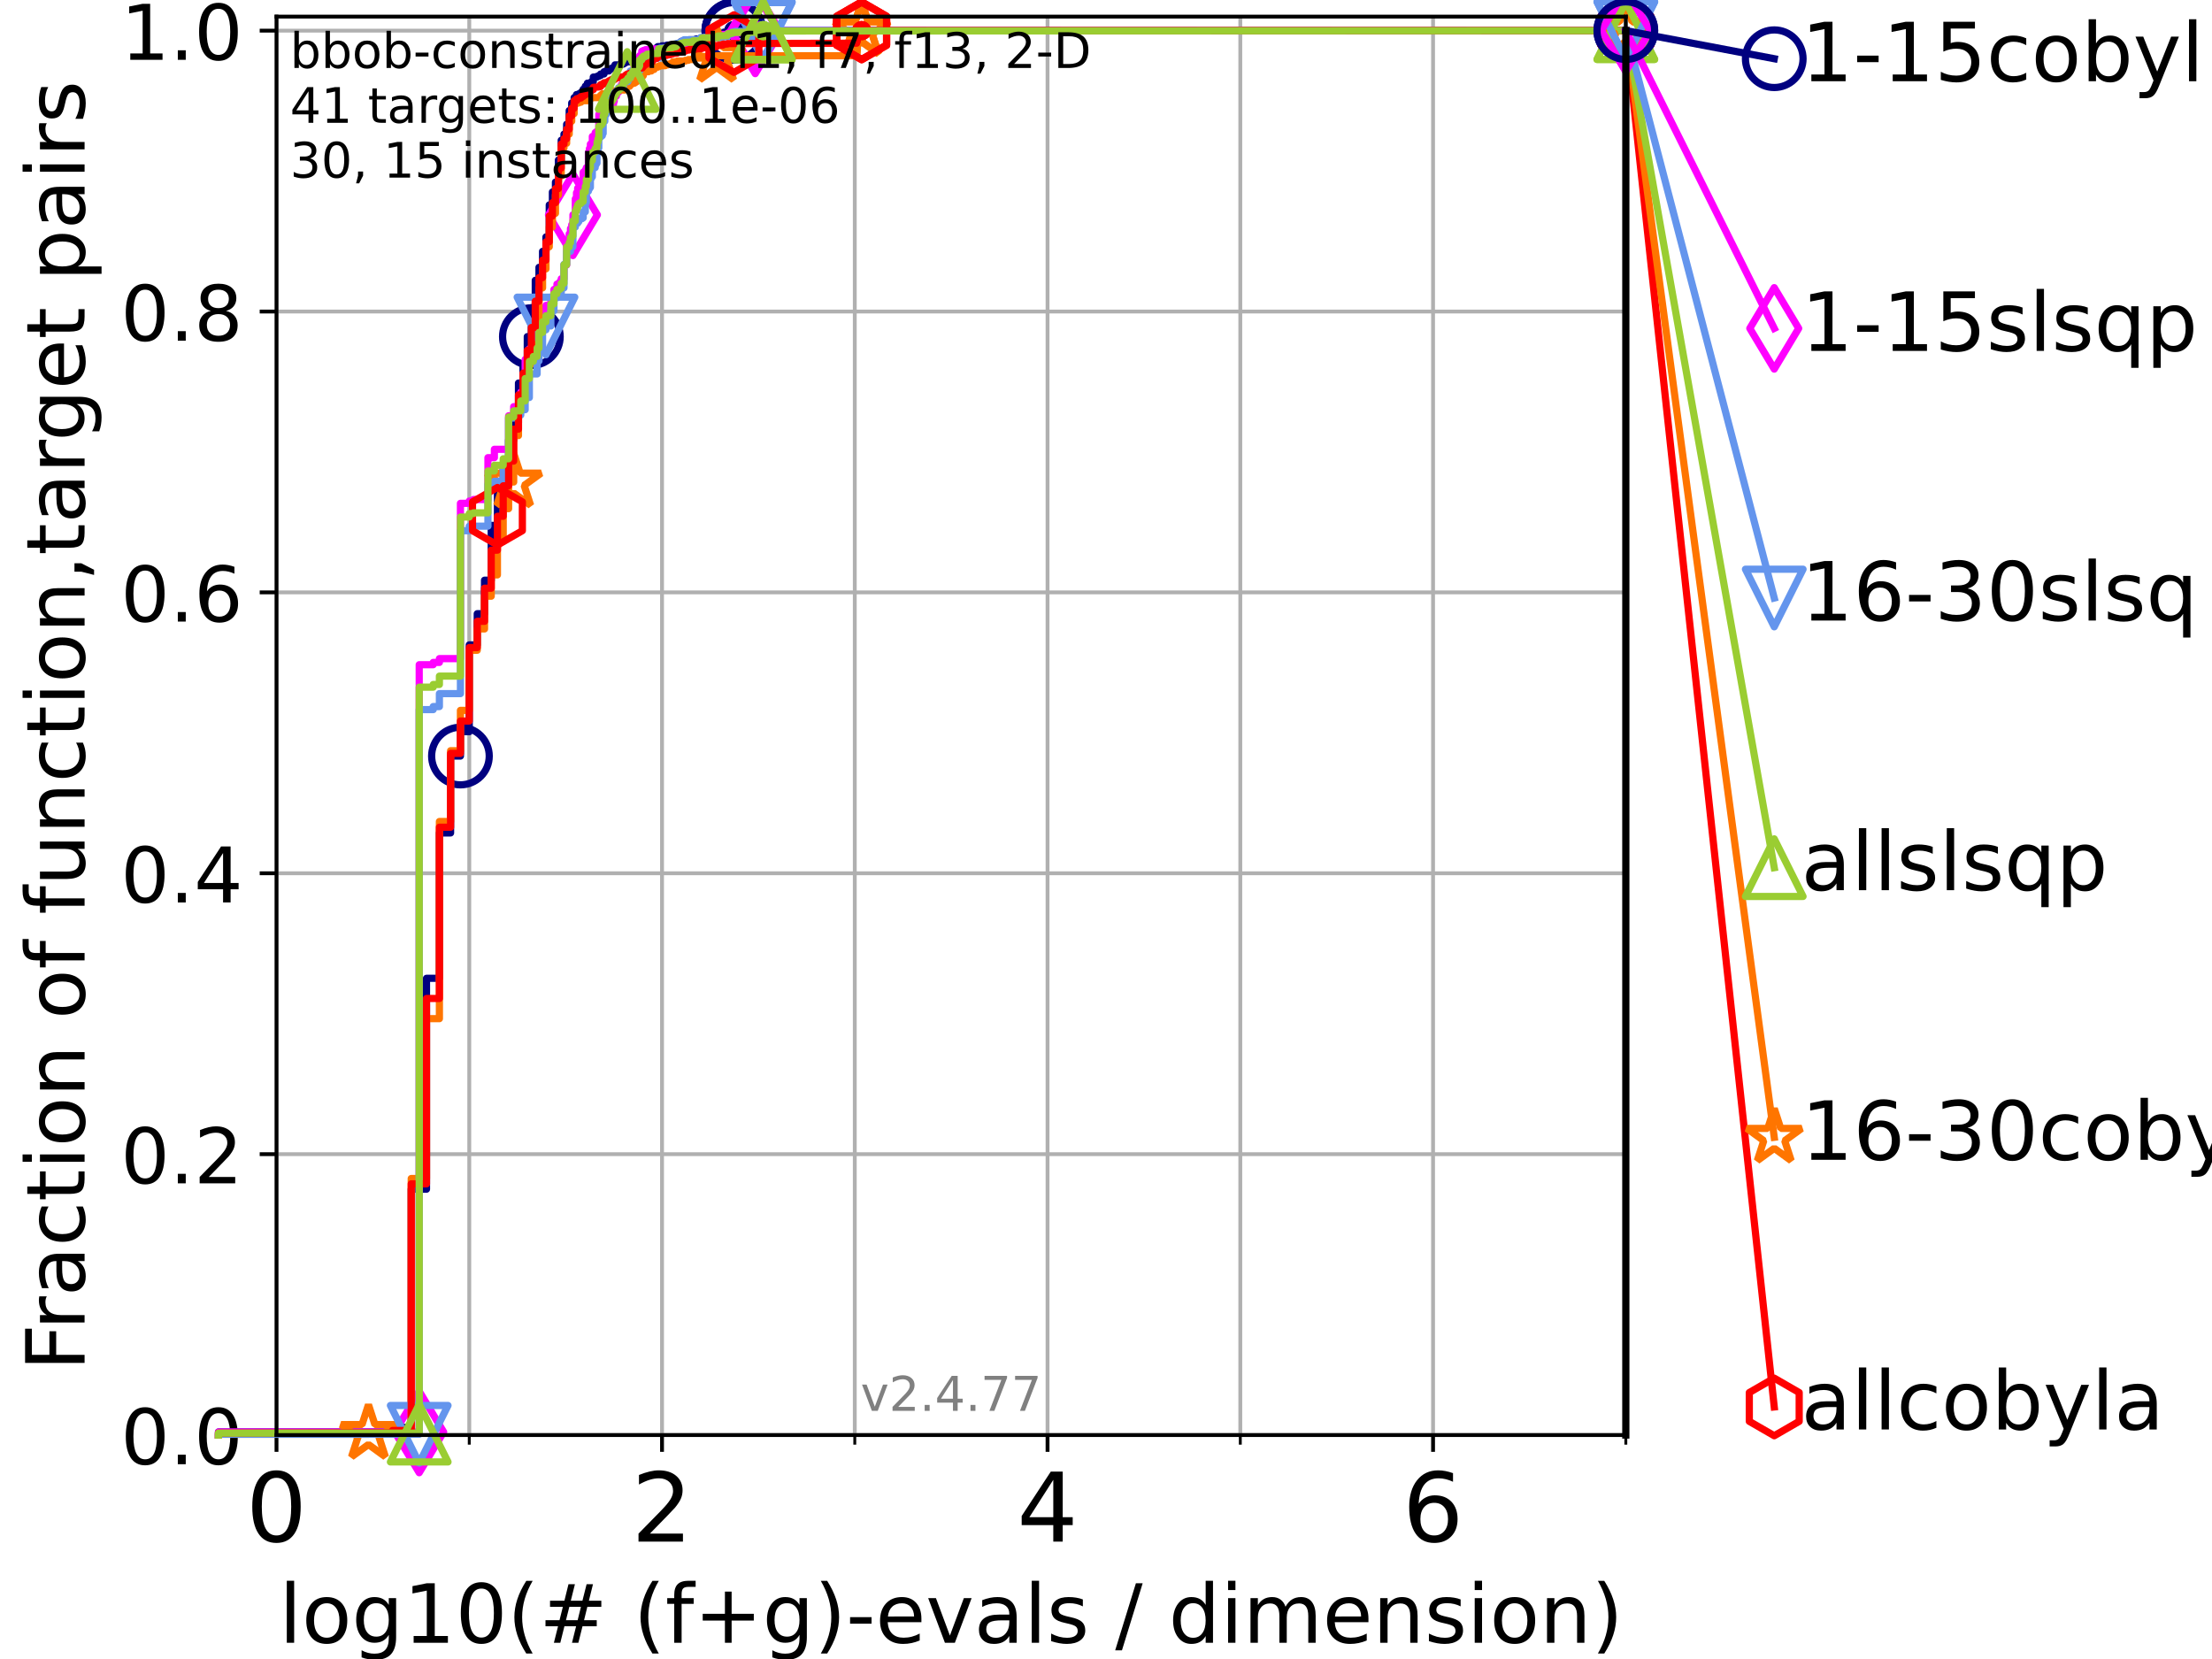 <?xml version="1.0" encoding="utf-8" standalone="no"?>
<!DOCTYPE svg PUBLIC "-//W3C//DTD SVG 1.1//EN"
  "http://www.w3.org/Graphics/SVG/1.1/DTD/svg11.dtd">
<!-- Created with matplotlib (https://matplotlib.org/) -->
<svg height="345.6pt" version="1.1" viewBox="0 0 460.8 345.6" width="460.8pt" xmlns="http://www.w3.org/2000/svg" xmlns:xlink="http://www.w3.org/1999/xlink">
 <defs>
  <style type="text/css">*{stroke-linecap:butt;stroke-linejoin:round;}</style>
 </defs>
 <g id="figure_1">
  <g id="patch_1">
   <path d="M 0 345.6 
L 460.8 345.6 
L 460.8 0 
L 0 0 
z
" style="fill:#ffffff;"/>
  </g>
  <g id="axes_1">
   <g id="patch_2">
    <path d="M 57.6 298.944 
L 338.688 298.944 
L 338.688 3.456 
L 57.6 3.456 
z
" style="fill:#ffffff;"/>
   </g>
   <g id="matplotlib.axis_1">
    <g id="xtick_1">
     <g id="line2d_1">
      <path clip-path="url(#p97e70c33d3)" d="M 57.6 298.944 
L 57.6 3.456 
" style="fill:none;stroke:#b0b0b0;stroke-linecap:square;stroke-width:0.8;"/>
     </g>
     <g id="line2d_2">
      <defs>
       <path d="M 0 0 
L 0 3.5 
" id="m1bb1b97917" style="stroke:#000000;stroke-width:0.8;"/>
      </defs>
      <g>
       <use style="stroke:#000000;stroke-width:0.8;" x="57.6" xlink:href="#m1bb1b97917" y="298.944"/>
      </g>
     </g>
     <g id="text_1">
      <!-- 0 -->
      <g transform="translate(51.237 321.141)scale(0.2 -0.2)">
       <defs>
        <path d="M 31.781 66.406 
Q 24.172 66.406 20.328 58.906 
Q 16.5 51.422 16.5 36.375 
Q 16.5 21.391 20.328 13.891 
Q 24.172 6.391 31.781 6.391 
Q 39.453 6.391 43.281 13.891 
Q 47.125 21.391 47.125 36.375 
Q 47.125 51.422 43.281 58.906 
Q 39.453 66.406 31.781 66.406 
z
M 31.781 74.219 
Q 44.047 74.219 50.516 64.516 
Q 56.984 54.828 56.984 36.375 
Q 56.984 17.969 50.516 8.266 
Q 44.047 -1.422 31.781 -1.422 
Q 19.531 -1.422 13.062 8.266 
Q 6.594 17.969 6.594 36.375 
Q 6.594 54.828 13.062 64.516 
Q 19.531 74.219 31.781 74.219 
z
" id="DejaVuSans-48"/>
       </defs>
       <use xlink:href="#DejaVuSans-48"/>
      </g>
     </g>
    </g>
    <g id="xtick_2">
     <g id="line2d_3">
      <path clip-path="url(#p97e70c33d3)" d="M 137.911 298.944 
L 137.911 3.456 
" style="fill:none;stroke:#b0b0b0;stroke-linecap:square;stroke-width:0.8;"/>
     </g>
     <g id="line2d_4">
      <g>
       <use style="stroke:#000000;stroke-width:0.8;" x="137.911" xlink:href="#m1bb1b97917" y="298.944"/>
      </g>
     </g>
     <g id="text_2">
      <!-- 2 -->
      <g transform="translate(131.548 321.141)scale(0.2 -0.2)">
       <defs>
        <path d="M 19.188 8.297 
L 53.609 8.297 
L 53.609 0 
L 7.328 0 
L 7.328 8.297 
Q 12.938 14.109 22.625 23.891 
Q 32.328 33.688 34.812 36.531 
Q 39.547 41.844 41.422 45.531 
Q 43.312 49.219 43.312 52.781 
Q 43.312 58.594 39.234 62.25 
Q 35.156 65.922 28.609 65.922 
Q 23.969 65.922 18.812 64.312 
Q 13.672 62.703 7.812 59.422 
L 7.812 69.391 
Q 13.766 71.781 18.938 73 
Q 24.125 74.219 28.422 74.219 
Q 39.75 74.219 46.484 68.547 
Q 53.219 62.891 53.219 53.422 
Q 53.219 48.922 51.531 44.891 
Q 49.859 40.875 45.406 35.406 
Q 44.188 33.984 37.641 27.219 
Q 31.109 20.453 19.188 8.297 
z
" id="DejaVuSans-50"/>
       </defs>
       <use xlink:href="#DejaVuSans-50"/>
      </g>
     </g>
    </g>
    <g id="xtick_3">
     <g id="line2d_5">
      <path clip-path="url(#p97e70c33d3)" d="M 218.222 298.944 
L 218.222 3.456 
" style="fill:none;stroke:#b0b0b0;stroke-linecap:square;stroke-width:0.8;"/>
     </g>
     <g id="line2d_6">
      <g>
       <use style="stroke:#000000;stroke-width:0.8;" x="218.222" xlink:href="#m1bb1b97917" y="298.944"/>
      </g>
     </g>
     <g id="text_3">
      <!-- 4 -->
      <g transform="translate(211.859 321.141)scale(0.2 -0.2)">
       <defs>
        <path d="M 37.797 64.312 
L 12.891 25.391 
L 37.797 25.391 
z
M 35.203 72.906 
L 47.609 72.906 
L 47.609 25.391 
L 58.016 25.391 
L 58.016 17.188 
L 47.609 17.188 
L 47.609 0 
L 37.797 0 
L 37.797 17.188 
L 4.891 17.188 
L 4.891 26.703 
z
" id="DejaVuSans-52"/>
       </defs>
       <use xlink:href="#DejaVuSans-52"/>
      </g>
     </g>
    </g>
    <g id="xtick_4">
     <g id="line2d_7">
      <path clip-path="url(#p97e70c33d3)" d="M 298.533 298.944 
L 298.533 3.456 
" style="fill:none;stroke:#b0b0b0;stroke-linecap:square;stroke-width:0.8;"/>
     </g>
     <g id="line2d_8">
      <g>
       <use style="stroke:#000000;stroke-width:0.8;" x="298.533" xlink:href="#m1bb1b97917" y="298.944"/>
      </g>
     </g>
     <g id="text_4">
      <!-- 6 -->
      <g transform="translate(292.17 321.141)scale(0.2 -0.2)">
       <defs>
        <path d="M 33.016 40.375 
Q 26.375 40.375 22.484 35.828 
Q 18.609 31.297 18.609 23.391 
Q 18.609 15.531 22.484 10.953 
Q 26.375 6.391 33.016 6.391 
Q 39.656 6.391 43.531 10.953 
Q 47.406 15.531 47.406 23.391 
Q 47.406 31.297 43.531 35.828 
Q 39.656 40.375 33.016 40.375 
z
M 52.594 71.297 
L 52.594 62.312 
Q 48.875 64.062 45.094 64.984 
Q 41.312 65.922 37.594 65.922 
Q 27.828 65.922 22.672 59.328 
Q 17.531 52.734 16.797 39.406 
Q 19.672 43.656 24.016 45.922 
Q 28.375 48.188 33.594 48.188 
Q 44.578 48.188 50.953 41.516 
Q 57.328 34.859 57.328 23.391 
Q 57.328 12.156 50.688 5.359 
Q 44.047 -1.422 33.016 -1.422 
Q 20.359 -1.422 13.672 8.266 
Q 6.984 17.969 6.984 36.375 
Q 6.984 53.656 15.188 63.938 
Q 23.391 74.219 37.203 74.219 
Q 40.922 74.219 44.703 73.484 
Q 48.484 72.75 52.594 71.297 
z
" id="DejaVuSans-54"/>
       </defs>
       <use xlink:href="#DejaVuSans-54"/>
      </g>
     </g>
    </g>
    <g id="xtick_5">
     <g id="line2d_9">
      <path clip-path="url(#p97e70c33d3)" d="M 97.755 298.944 
L 97.755 3.456 
" style="fill:none;stroke:#b0b0b0;stroke-linecap:square;stroke-width:0.8;"/>
     </g>
     <g id="line2d_10">
      <defs>
       <path d="M 0 0 
L 0 2 
" id="m5c8f6fdefc" style="stroke:#000000;stroke-width:0.6;"/>
      </defs>
      <g>
       <use style="stroke:#000000;stroke-width:0.6;" x="97.755" xlink:href="#m5c8f6fdefc" y="298.944"/>
      </g>
     </g>
    </g>
    <g id="xtick_6">
     <g id="line2d_11">
      <path clip-path="url(#p97e70c33d3)" d="M 178.066 298.944 
L 178.066 3.456 
" style="fill:none;stroke:#b0b0b0;stroke-linecap:square;stroke-width:0.8;"/>
     </g>
     <g id="line2d_12">
      <g>
       <use style="stroke:#000000;stroke-width:0.6;" x="178.066" xlink:href="#m5c8f6fdefc" y="298.944"/>
      </g>
     </g>
    </g>
    <g id="xtick_7">
     <g id="line2d_13">
      <path clip-path="url(#p97e70c33d3)" d="M 258.377 298.944 
L 258.377 3.456 
" style="fill:none;stroke:#b0b0b0;stroke-linecap:square;stroke-width:0.8;"/>
     </g>
     <g id="line2d_14">
      <g>
       <use style="stroke:#000000;stroke-width:0.6;" x="258.377" xlink:href="#m5c8f6fdefc" y="298.944"/>
      </g>
     </g>
    </g>
    <g id="xtick_8">
     <g id="line2d_15">
      <path clip-path="url(#p97e70c33d3)" d="M 338.688 298.944 
L 338.688 3.456 
" style="fill:none;stroke:#b0b0b0;stroke-linecap:square;stroke-width:0.8;"/>
     </g>
     <g id="line2d_16">
      <g>
       <use style="stroke:#000000;stroke-width:0.6;" x="338.688" xlink:href="#m5c8f6fdefc" y="298.944"/>
      </g>
     </g>
    </g>
    <g id="text_5">
     <!-- log10(# (f+g)-evals / dimension) -->
     <g transform="translate(58.145 342.218)scale(0.17 -0.17)">
      <defs>
       <path d="M 9.422 75.984 
L 18.406 75.984 
L 18.406 0 
L 9.422 0 
z
" id="DejaVuSans-108"/>
       <path d="M 30.609 48.391 
Q 23.391 48.391 19.188 42.75 
Q 14.984 37.109 14.984 27.297 
Q 14.984 17.484 19.156 11.844 
Q 23.344 6.203 30.609 6.203 
Q 37.797 6.203 41.984 11.859 
Q 46.188 17.531 46.188 27.297 
Q 46.188 37.016 41.984 42.703 
Q 37.797 48.391 30.609 48.391 
z
M 30.609 56 
Q 42.328 56 49.016 48.375 
Q 55.719 40.766 55.719 27.297 
Q 55.719 13.875 49.016 6.219 
Q 42.328 -1.422 30.609 -1.422 
Q 18.844 -1.422 12.172 6.219 
Q 5.516 13.875 5.516 27.297 
Q 5.516 40.766 12.172 48.375 
Q 18.844 56 30.609 56 
z
" id="DejaVuSans-111"/>
       <path d="M 45.406 27.984 
Q 45.406 37.75 41.375 43.109 
Q 37.359 48.484 30.078 48.484 
Q 22.859 48.484 18.828 43.109 
Q 14.797 37.75 14.797 27.984 
Q 14.797 18.266 18.828 12.891 
Q 22.859 7.516 30.078 7.516 
Q 37.359 7.516 41.375 12.891 
Q 45.406 18.266 45.406 27.984 
z
M 54.391 6.781 
Q 54.391 -7.172 48.188 -13.984 
Q 42 -20.797 29.203 -20.797 
Q 24.469 -20.797 20.266 -20.094 
Q 16.062 -19.391 12.109 -17.922 
L 12.109 -9.188 
Q 16.062 -11.328 19.922 -12.344 
Q 23.781 -13.375 27.781 -13.375 
Q 36.625 -13.375 41.016 -8.766 
Q 45.406 -4.156 45.406 5.172 
L 45.406 9.625 
Q 42.625 4.781 38.281 2.391 
Q 33.938 0 27.875 0 
Q 17.828 0 11.672 7.656 
Q 5.516 15.328 5.516 27.984 
Q 5.516 40.672 11.672 48.328 
Q 17.828 56 27.875 56 
Q 33.938 56 38.281 53.609 
Q 42.625 51.219 45.406 46.391 
L 45.406 54.688 
L 54.391 54.688 
z
" id="DejaVuSans-103"/>
       <path d="M 12.406 8.297 
L 28.516 8.297 
L 28.516 63.922 
L 10.984 60.406 
L 10.984 69.391 
L 28.422 72.906 
L 38.281 72.906 
L 38.281 8.297 
L 54.391 8.297 
L 54.391 0 
L 12.406 0 
z
" id="DejaVuSans-49"/>
       <path d="M 31 75.875 
Q 24.469 64.656 21.281 53.656 
Q 18.109 42.672 18.109 31.391 
Q 18.109 20.125 21.312 9.062 
Q 24.516 -2 31 -13.188 
L 23.188 -13.188 
Q 15.875 -1.703 12.234 9.375 
Q 8.594 20.453 8.594 31.391 
Q 8.594 42.281 12.203 53.312 
Q 15.828 64.359 23.188 75.875 
z
" id="DejaVuSans-40"/>
       <path d="M 51.125 44 
L 36.922 44 
L 32.812 27.688 
L 47.125 27.688 
z
M 43.797 71.781 
L 38.719 51.516 
L 52.984 51.516 
L 58.109 71.781 
L 65.922 71.781 
L 60.891 51.516 
L 76.125 51.516 
L 76.125 44 
L 58.984 44 
L 54.984 27.688 
L 70.516 27.688 
L 70.516 20.219 
L 53.078 20.219 
L 48 0 
L 40.188 0 
L 45.219 20.219 
L 30.906 20.219 
L 25.875 0 
L 18.016 0 
L 23.094 20.219 
L 7.719 20.219 
L 7.719 27.688 
L 24.906 27.688 
L 29 44 
L 13.281 44 
L 13.281 51.516 
L 30.906 51.516 
L 35.891 71.781 
z
" id="DejaVuSans-35"/>
       <path id="DejaVuSans-32"/>
       <path d="M 37.109 75.984 
L 37.109 68.5 
L 28.516 68.5 
Q 23.688 68.5 21.797 66.547 
Q 19.922 64.594 19.922 59.516 
L 19.922 54.688 
L 34.719 54.688 
L 34.719 47.703 
L 19.922 47.703 
L 19.922 0 
L 10.891 0 
L 10.891 47.703 
L 2.297 47.703 
L 2.297 54.688 
L 10.891 54.688 
L 10.891 58.5 
Q 10.891 67.625 15.141 71.797 
Q 19.391 75.984 28.609 75.984 
z
" id="DejaVuSans-102"/>
       <path d="M 46 62.703 
L 46 35.5 
L 73.188 35.5 
L 73.188 27.203 
L 46 27.203 
L 46 0 
L 37.797 0 
L 37.797 27.203 
L 10.594 27.203 
L 10.594 35.5 
L 37.797 35.5 
L 37.797 62.703 
z
" id="DejaVuSans-43"/>
       <path d="M 8.016 75.875 
L 15.828 75.875 
Q 23.141 64.359 26.781 53.312 
Q 30.422 42.281 30.422 31.391 
Q 30.422 20.453 26.781 9.375 
Q 23.141 -1.703 15.828 -13.188 
L 8.016 -13.188 
Q 14.5 -2 17.703 9.062 
Q 20.906 20.125 20.906 31.391 
Q 20.906 42.672 17.703 53.656 
Q 14.5 64.656 8.016 75.875 
z
" id="DejaVuSans-41"/>
       <path d="M 4.891 31.391 
L 31.203 31.391 
L 31.203 23.391 
L 4.891 23.391 
z
" id="DejaVuSans-45"/>
       <path d="M 56.203 29.594 
L 56.203 25.203 
L 14.891 25.203 
Q 15.484 15.922 20.484 11.062 
Q 25.484 6.203 34.422 6.203 
Q 39.594 6.203 44.453 7.469 
Q 49.312 8.734 54.109 11.281 
L 54.109 2.781 
Q 49.266 0.734 44.188 -0.344 
Q 39.109 -1.422 33.891 -1.422 
Q 20.797 -1.422 13.156 6.188 
Q 5.516 13.812 5.516 26.812 
Q 5.516 40.234 12.766 48.109 
Q 20.016 56 32.328 56 
Q 43.359 56 49.781 48.891 
Q 56.203 41.797 56.203 29.594 
z
M 47.219 32.234 
Q 47.125 39.594 43.094 43.984 
Q 39.062 48.391 32.422 48.391 
Q 24.906 48.391 20.391 44.141 
Q 15.875 39.891 15.188 32.172 
z
" id="DejaVuSans-101"/>
       <path d="M 2.984 54.688 
L 12.5 54.688 
L 29.594 8.797 
L 46.688 54.688 
L 56.203 54.688 
L 35.688 0 
L 23.484 0 
z
" id="DejaVuSans-118"/>
       <path d="M 34.281 27.484 
Q 23.391 27.484 19.188 25 
Q 14.984 22.516 14.984 16.5 
Q 14.984 11.719 18.141 8.906 
Q 21.297 6.109 26.703 6.109 
Q 34.188 6.109 38.703 11.406 
Q 43.219 16.703 43.219 25.484 
L 43.219 27.484 
z
M 52.203 31.203 
L 52.203 0 
L 43.219 0 
L 43.219 8.297 
Q 40.141 3.328 35.547 0.953 
Q 30.953 -1.422 24.312 -1.422 
Q 15.922 -1.422 10.953 3.297 
Q 6 8.016 6 15.922 
Q 6 25.141 12.172 29.828 
Q 18.359 34.516 30.609 34.516 
L 43.219 34.516 
L 43.219 35.406 
Q 43.219 41.609 39.141 45 
Q 35.062 48.391 27.688 48.391 
Q 23 48.391 18.547 47.266 
Q 14.109 46.141 10.016 43.891 
L 10.016 52.203 
Q 14.938 54.109 19.578 55.047 
Q 24.219 56 28.609 56 
Q 40.484 56 46.344 49.844 
Q 52.203 43.703 52.203 31.203 
z
" id="DejaVuSans-97"/>
       <path d="M 44.281 53.078 
L 44.281 44.578 
Q 40.484 46.531 36.375 47.5 
Q 32.281 48.484 27.875 48.484 
Q 21.188 48.484 17.844 46.438 
Q 14.5 44.391 14.5 40.281 
Q 14.5 37.156 16.891 35.375 
Q 19.281 33.594 26.516 31.984 
L 29.594 31.297 
Q 39.156 29.25 43.188 25.516 
Q 47.219 21.781 47.219 15.094 
Q 47.219 7.469 41.188 3.016 
Q 35.156 -1.422 24.609 -1.422 
Q 20.219 -1.422 15.453 -0.562 
Q 10.688 0.297 5.422 2 
L 5.422 11.281 
Q 10.406 8.688 15.234 7.391 
Q 20.062 6.109 24.812 6.109 
Q 31.156 6.109 34.562 8.281 
Q 37.984 10.453 37.984 14.406 
Q 37.984 18.062 35.516 20.016 
Q 33.062 21.969 24.703 23.781 
L 21.578 24.516 
Q 13.234 26.266 9.516 29.906 
Q 5.812 33.547 5.812 39.891 
Q 5.812 47.609 11.281 51.797 
Q 16.75 56 26.812 56 
Q 31.781 56 36.172 55.266 
Q 40.578 54.547 44.281 53.078 
z
" id="DejaVuSans-115"/>
       <path d="M 25.391 72.906 
L 33.688 72.906 
L 8.297 -9.281 
L 0 -9.281 
z
" id="DejaVuSans-47"/>
       <path d="M 45.406 46.391 
L 45.406 75.984 
L 54.391 75.984 
L 54.391 0 
L 45.406 0 
L 45.406 8.203 
Q 42.578 3.328 38.25 0.953 
Q 33.938 -1.422 27.875 -1.422 
Q 17.969 -1.422 11.734 6.484 
Q 5.516 14.406 5.516 27.297 
Q 5.516 40.188 11.734 48.094 
Q 17.969 56 27.875 56 
Q 33.938 56 38.25 53.625 
Q 42.578 51.266 45.406 46.391 
z
M 14.797 27.297 
Q 14.797 17.391 18.875 11.75 
Q 22.953 6.109 30.078 6.109 
Q 37.203 6.109 41.297 11.75 
Q 45.406 17.391 45.406 27.297 
Q 45.406 37.203 41.297 42.844 
Q 37.203 48.484 30.078 48.484 
Q 22.953 48.484 18.875 42.844 
Q 14.797 37.203 14.797 27.297 
z
" id="DejaVuSans-100"/>
       <path d="M 9.422 54.688 
L 18.406 54.688 
L 18.406 0 
L 9.422 0 
z
M 9.422 75.984 
L 18.406 75.984 
L 18.406 64.594 
L 9.422 64.594 
z
" id="DejaVuSans-105"/>
       <path d="M 52 44.188 
Q 55.375 50.25 60.062 53.125 
Q 64.75 56 71.094 56 
Q 79.641 56 84.281 50.016 
Q 88.922 44.047 88.922 33.016 
L 88.922 0 
L 79.891 0 
L 79.891 32.719 
Q 79.891 40.578 77.094 44.375 
Q 74.312 48.188 68.609 48.188 
Q 61.625 48.188 57.562 43.547 
Q 53.516 38.922 53.516 30.906 
L 53.516 0 
L 44.484 0 
L 44.484 32.719 
Q 44.484 40.625 41.703 44.406 
Q 38.922 48.188 33.109 48.188 
Q 26.219 48.188 22.156 43.531 
Q 18.109 38.875 18.109 30.906 
L 18.109 0 
L 9.078 0 
L 9.078 54.688 
L 18.109 54.688 
L 18.109 46.188 
Q 21.188 51.219 25.484 53.609 
Q 29.781 56 35.688 56 
Q 41.656 56 45.828 52.969 
Q 50 49.953 52 44.188 
z
" id="DejaVuSans-109"/>
       <path d="M 54.891 33.016 
L 54.891 0 
L 45.906 0 
L 45.906 32.719 
Q 45.906 40.484 42.875 44.328 
Q 39.844 48.188 33.797 48.188 
Q 26.516 48.188 22.312 43.547 
Q 18.109 38.922 18.109 30.906 
L 18.109 0 
L 9.078 0 
L 9.078 54.688 
L 18.109 54.688 
L 18.109 46.188 
Q 21.344 51.125 25.703 53.562 
Q 30.078 56 35.797 56 
Q 45.219 56 50.047 50.172 
Q 54.891 44.344 54.891 33.016 
z
" id="DejaVuSans-110"/>
      </defs>
      <use xlink:href="#DejaVuSans-108"/>
      <use x="27.783" xlink:href="#DejaVuSans-111"/>
      <use x="88.965" xlink:href="#DejaVuSans-103"/>
      <use x="152.441" xlink:href="#DejaVuSans-49"/>
      <use x="216.064" xlink:href="#DejaVuSans-48"/>
      <use x="279.688" xlink:href="#DejaVuSans-40"/>
      <use x="318.701" xlink:href="#DejaVuSans-35"/>
      <use x="402.49" xlink:href="#DejaVuSans-32"/>
      <use x="434.277" xlink:href="#DejaVuSans-40"/>
      <use x="473.291" xlink:href="#DejaVuSans-102"/>
      <use x="508.496" xlink:href="#DejaVuSans-43"/>
      <use x="592.285" xlink:href="#DejaVuSans-103"/>
      <use x="655.762" xlink:href="#DejaVuSans-41"/>
      <use x="694.775" xlink:href="#DejaVuSans-45"/>
      <use x="730.859" xlink:href="#DejaVuSans-101"/>
      <use x="792.383" xlink:href="#DejaVuSans-118"/>
      <use x="851.562" xlink:href="#DejaVuSans-97"/>
      <use x="912.842" xlink:href="#DejaVuSans-108"/>
      <use x="940.625" xlink:href="#DejaVuSans-115"/>
      <use x="992.725" xlink:href="#DejaVuSans-32"/>
      <use x="1024.512" xlink:href="#DejaVuSans-47"/>
      <use x="1058.203" xlink:href="#DejaVuSans-32"/>
      <use x="1089.99" xlink:href="#DejaVuSans-100"/>
      <use x="1153.467" xlink:href="#DejaVuSans-105"/>
      <use x="1181.25" xlink:href="#DejaVuSans-109"/>
      <use x="1278.662" xlink:href="#DejaVuSans-101"/>
      <use x="1340.186" xlink:href="#DejaVuSans-110"/>
      <use x="1403.564" xlink:href="#DejaVuSans-115"/>
      <use x="1455.664" xlink:href="#DejaVuSans-105"/>
      <use x="1483.447" xlink:href="#DejaVuSans-111"/>
      <use x="1544.629" xlink:href="#DejaVuSans-110"/>
      <use x="1608.008" xlink:href="#DejaVuSans-41"/>
     </g>
    </g>
   </g>
   <g id="matplotlib.axis_2">
    <g id="ytick_1">
     <g id="line2d_17">
      <path clip-path="url(#p97e70c33d3)" d="M 57.6 298.944 
L 338.688 298.944 
" style="fill:none;stroke:#b0b0b0;stroke-linecap:square;stroke-width:0.8;"/>
     </g>
     <g id="line2d_18">
      <defs>
       <path d="M 0 0 
L -3.5 0 
" id="m59a3c71007" style="stroke:#000000;stroke-width:0.8;"/>
      </defs>
      <g>
       <use style="stroke:#000000;stroke-width:0.8;" x="57.6" xlink:href="#m59a3c71007" y="298.944"/>
      </g>
     </g>
     <g id="text_6">
      <!-- 0.0 -->
      <g transform="translate(25.155 305.023)scale(0.16 -0.16)">
       <defs>
        <path d="M 10.688 12.406 
L 21 12.406 
L 21 0 
L 10.688 0 
z
" id="DejaVuSans-46"/>
       </defs>
       <use xlink:href="#DejaVuSans-48"/>
       <use x="63.623" xlink:href="#DejaVuSans-46"/>
       <use x="95.41" xlink:href="#DejaVuSans-48"/>
      </g>
     </g>
    </g>
    <g id="ytick_2">
     <g id="line2d_19">
      <path clip-path="url(#p97e70c33d3)" d="M 57.6 240.432 
L 338.688 240.432 
" style="fill:none;stroke:#b0b0b0;stroke-linecap:square;stroke-width:0.8;"/>
     </g>
     <g id="line2d_20">
      <g>
       <use style="stroke:#000000;stroke-width:0.8;" x="57.6" xlink:href="#m59a3c71007" y="240.432"/>
      </g>
     </g>
     <g id="text_7">
      <!-- 0.2 -->
      <g transform="translate(25.155 246.51)scale(0.16 -0.16)">
       <use xlink:href="#DejaVuSans-48"/>
       <use x="63.623" xlink:href="#DejaVuSans-46"/>
       <use x="95.41" xlink:href="#DejaVuSans-50"/>
      </g>
     </g>
    </g>
    <g id="ytick_3">
     <g id="line2d_21">
      <path clip-path="url(#p97e70c33d3)" d="M 57.6 181.919 
L 338.688 181.919 
" style="fill:none;stroke:#b0b0b0;stroke-linecap:square;stroke-width:0.8;"/>
     </g>
     <g id="line2d_22">
      <g>
       <use style="stroke:#000000;stroke-width:0.8;" x="57.6" xlink:href="#m59a3c71007" y="181.919"/>
      </g>
     </g>
     <g id="text_8">
      <!-- 0.4 -->
      <g transform="translate(25.155 187.998)scale(0.16 -0.16)">
       <use xlink:href="#DejaVuSans-48"/>
       <use x="63.623" xlink:href="#DejaVuSans-46"/>
       <use x="95.41" xlink:href="#DejaVuSans-52"/>
      </g>
     </g>
    </g>
    <g id="ytick_4">
     <g id="line2d_23">
      <path clip-path="url(#p97e70c33d3)" d="M 57.6 123.407 
L 338.688 123.407 
" style="fill:none;stroke:#b0b0b0;stroke-linecap:square;stroke-width:0.8;"/>
     </g>
     <g id="line2d_24">
      <g>
       <use style="stroke:#000000;stroke-width:0.8;" x="57.6" xlink:href="#m59a3c71007" y="123.407"/>
      </g>
     </g>
     <g id="text_9">
      <!-- 0.6 -->
      <g transform="translate(25.155 129.485)scale(0.16 -0.16)">
       <use xlink:href="#DejaVuSans-48"/>
       <use x="63.623" xlink:href="#DejaVuSans-46"/>
       <use x="95.41" xlink:href="#DejaVuSans-54"/>
      </g>
     </g>
    </g>
    <g id="ytick_5">
     <g id="line2d_25">
      <path clip-path="url(#p97e70c33d3)" d="M 57.6 64.894 
L 338.688 64.894 
" style="fill:none;stroke:#b0b0b0;stroke-linecap:square;stroke-width:0.8;"/>
     </g>
     <g id="line2d_26">
      <g>
       <use style="stroke:#000000;stroke-width:0.8;" x="57.6" xlink:href="#m59a3c71007" y="64.894"/>
      </g>
     </g>
     <g id="text_10">
      <!-- 0.8 -->
      <g transform="translate(25.155 70.973)scale(0.16 -0.16)">
       <defs>
        <path d="M 31.781 34.625 
Q 24.75 34.625 20.719 30.859 
Q 16.703 27.094 16.703 20.516 
Q 16.703 13.922 20.719 10.156 
Q 24.75 6.391 31.781 6.391 
Q 38.812 6.391 42.859 10.172 
Q 46.922 13.969 46.922 20.516 
Q 46.922 27.094 42.891 30.859 
Q 38.875 34.625 31.781 34.625 
z
M 21.922 38.812 
Q 15.578 40.375 12.031 44.719 
Q 8.5 49.078 8.5 55.328 
Q 8.5 64.062 14.719 69.141 
Q 20.953 74.219 31.781 74.219 
Q 42.672 74.219 48.875 69.141 
Q 55.078 64.062 55.078 55.328 
Q 55.078 49.078 51.531 44.719 
Q 48 40.375 41.703 38.812 
Q 48.828 37.156 52.797 32.312 
Q 56.781 27.484 56.781 20.516 
Q 56.781 9.906 50.312 4.234 
Q 43.844 -1.422 31.781 -1.422 
Q 19.734 -1.422 13.25 4.234 
Q 6.781 9.906 6.781 20.516 
Q 6.781 27.484 10.781 32.312 
Q 14.797 37.156 21.922 38.812 
z
M 18.312 54.391 
Q 18.312 48.734 21.844 45.562 
Q 25.391 42.391 31.781 42.391 
Q 38.141 42.391 41.719 45.562 
Q 45.312 48.734 45.312 54.391 
Q 45.312 60.062 41.719 63.234 
Q 38.141 66.406 31.781 66.406 
Q 25.391 66.406 21.844 63.234 
Q 18.312 60.062 18.312 54.391 
z
" id="DejaVuSans-56"/>
       </defs>
       <use xlink:href="#DejaVuSans-48"/>
       <use x="63.623" xlink:href="#DejaVuSans-46"/>
       <use x="95.41" xlink:href="#DejaVuSans-56"/>
      </g>
     </g>
    </g>
    <g id="ytick_6">
     <g id="line2d_27">
      <path clip-path="url(#p97e70c33d3)" d="M 57.6 6.382 
L 338.688 6.382 
" style="fill:none;stroke:#b0b0b0;stroke-linecap:square;stroke-width:0.8;"/>
     </g>
     <g id="line2d_28">
      <g>
       <use style="stroke:#000000;stroke-width:0.8;" x="57.6" xlink:href="#m59a3c71007" y="6.382"/>
      </g>
     </g>
     <g id="text_11">
      <!-- 1.0 -->
      <g transform="translate(25.155 12.46)scale(0.16 -0.16)">
       <use xlink:href="#DejaVuSans-49"/>
       <use x="63.623" xlink:href="#DejaVuSans-46"/>
       <use x="95.41" xlink:href="#DejaVuSans-48"/>
      </g>
     </g>
    </g>
    <g id="text_12">
     <!-- Fraction of function,target pairs -->
     <g transform="translate(17.62 285.585)rotate(-90)scale(0.17 -0.17)">
      <defs>
       <path d="M 9.812 72.906 
L 51.703 72.906 
L 51.703 64.594 
L 19.672 64.594 
L 19.672 43.109 
L 48.578 43.109 
L 48.578 34.812 
L 19.672 34.812 
L 19.672 0 
L 9.812 0 
z
" id="DejaVuSans-70"/>
       <path d="M 41.109 46.297 
Q 39.594 47.172 37.812 47.578 
Q 36.031 48 33.891 48 
Q 26.266 48 22.188 43.047 
Q 18.109 38.094 18.109 28.812 
L 18.109 0 
L 9.078 0 
L 9.078 54.688 
L 18.109 54.688 
L 18.109 46.188 
Q 20.953 51.172 25.484 53.578 
Q 30.031 56 36.531 56 
Q 37.453 56 38.578 55.875 
Q 39.703 55.766 41.062 55.516 
z
" id="DejaVuSans-114"/>
       <path d="M 48.781 52.594 
L 48.781 44.188 
Q 44.969 46.297 41.141 47.344 
Q 37.312 48.391 33.406 48.391 
Q 24.656 48.391 19.812 42.844 
Q 14.984 37.312 14.984 27.297 
Q 14.984 17.281 19.812 11.734 
Q 24.656 6.203 33.406 6.203 
Q 37.312 6.203 41.141 7.25 
Q 44.969 8.297 48.781 10.406 
L 48.781 2.094 
Q 45.016 0.344 40.984 -0.531 
Q 36.969 -1.422 32.422 -1.422 
Q 20.062 -1.422 12.781 6.344 
Q 5.516 14.109 5.516 27.297 
Q 5.516 40.672 12.859 48.328 
Q 20.219 56 33.016 56 
Q 37.156 56 41.109 55.141 
Q 45.062 54.297 48.781 52.594 
z
" id="DejaVuSans-99"/>
       <path d="M 18.312 70.219 
L 18.312 54.688 
L 36.812 54.688 
L 36.812 47.703 
L 18.312 47.703 
L 18.312 18.016 
Q 18.312 11.328 20.141 9.422 
Q 21.969 7.516 27.594 7.516 
L 36.812 7.516 
L 36.812 0 
L 27.594 0 
Q 17.188 0 13.234 3.875 
Q 9.281 7.766 9.281 18.016 
L 9.281 47.703 
L 2.688 47.703 
L 2.688 54.688 
L 9.281 54.688 
L 9.281 70.219 
z
" id="DejaVuSans-116"/>
       <path d="M 8.5 21.578 
L 8.5 54.688 
L 17.484 54.688 
L 17.484 21.922 
Q 17.484 14.156 20.5 10.266 
Q 23.531 6.391 29.594 6.391 
Q 36.859 6.391 41.078 11.031 
Q 45.312 15.672 45.312 23.688 
L 45.312 54.688 
L 54.297 54.688 
L 54.297 0 
L 45.312 0 
L 45.312 8.406 
Q 42.047 3.422 37.719 1 
Q 33.406 -1.422 27.688 -1.422 
Q 18.266 -1.422 13.375 4.438 
Q 8.5 10.297 8.5 21.578 
z
M 31.109 56 
z
" id="DejaVuSans-117"/>
       <path d="M 11.719 12.406 
L 22.016 12.406 
L 22.016 4 
L 14.016 -11.625 
L 7.719 -11.625 
L 11.719 4 
z
" id="DejaVuSans-44"/>
       <path d="M 18.109 8.203 
L 18.109 -20.797 
L 9.078 -20.797 
L 9.078 54.688 
L 18.109 54.688 
L 18.109 46.391 
Q 20.953 51.266 25.266 53.625 
Q 29.594 56 35.594 56 
Q 45.562 56 51.781 48.094 
Q 58.016 40.188 58.016 27.297 
Q 58.016 14.406 51.781 6.484 
Q 45.562 -1.422 35.594 -1.422 
Q 29.594 -1.422 25.266 0.953 
Q 20.953 3.328 18.109 8.203 
z
M 48.688 27.297 
Q 48.688 37.203 44.609 42.844 
Q 40.531 48.484 33.406 48.484 
Q 26.266 48.484 22.188 42.844 
Q 18.109 37.203 18.109 27.297 
Q 18.109 17.391 22.188 11.75 
Q 26.266 6.109 33.406 6.109 
Q 40.531 6.109 44.609 11.75 
Q 48.688 17.391 48.688 27.297 
z
" id="DejaVuSans-112"/>
      </defs>
      <use xlink:href="#DejaVuSans-70"/>
      <use x="50.27" xlink:href="#DejaVuSans-114"/>
      <use x="91.383" xlink:href="#DejaVuSans-97"/>
      <use x="152.662" xlink:href="#DejaVuSans-99"/>
      <use x="207.643" xlink:href="#DejaVuSans-116"/>
      <use x="246.852" xlink:href="#DejaVuSans-105"/>
      <use x="274.635" xlink:href="#DejaVuSans-111"/>
      <use x="335.816" xlink:href="#DejaVuSans-110"/>
      <use x="399.195" xlink:href="#DejaVuSans-32"/>
      <use x="430.982" xlink:href="#DejaVuSans-111"/>
      <use x="492.164" xlink:href="#DejaVuSans-102"/>
      <use x="527.369" xlink:href="#DejaVuSans-32"/>
      <use x="559.156" xlink:href="#DejaVuSans-102"/>
      <use x="594.361" xlink:href="#DejaVuSans-117"/>
      <use x="657.74" xlink:href="#DejaVuSans-110"/>
      <use x="721.119" xlink:href="#DejaVuSans-99"/>
      <use x="776.1" xlink:href="#DejaVuSans-116"/>
      <use x="815.309" xlink:href="#DejaVuSans-105"/>
      <use x="843.092" xlink:href="#DejaVuSans-111"/>
      <use x="904.273" xlink:href="#DejaVuSans-110"/>
      <use x="967.652" xlink:href="#DejaVuSans-44"/>
      <use x="999.439" xlink:href="#DejaVuSans-116"/>
      <use x="1038.648" xlink:href="#DejaVuSans-97"/>
      <use x="1099.928" xlink:href="#DejaVuSans-114"/>
      <use x="1139.291" xlink:href="#DejaVuSans-103"/>
      <use x="1202.768" xlink:href="#DejaVuSans-101"/>
      <use x="1264.291" xlink:href="#DejaVuSans-116"/>
      <use x="1303.5" xlink:href="#DejaVuSans-32"/>
      <use x="1335.287" xlink:href="#DejaVuSans-112"/>
      <use x="1398.764" xlink:href="#DejaVuSans-97"/>
      <use x="1460.043" xlink:href="#DejaVuSans-105"/>
      <use x="1487.826" xlink:href="#DejaVuSans-114"/>
      <use x="1528.939" xlink:href="#DejaVuSans-115"/>
     </g>
    </g>
   </g>
   <g id="line2d_29">
    <defs>
     <path d="M 0 1.5 
C 0.398 1.5 0.779 1.342 1.061 1.061 
C 1.342 0.779 1.5 0.398 1.5 0 
C 1.5 -0.398 1.342 -0.779 1.061 -1.061 
C 0.779 -1.342 0.398 -1.5 0 -1.5 
C -0.398 -1.5 -0.779 -1.342 -1.061 -1.061 
C -1.342 -0.779 -1.5 -0.398 -1.5 0 
C -1.5 0.398 -1.342 0.779 -1.061 1.061 
C -0.779 1.342 -0.398 1.5 0 1.5 
z
" id="m9b7a6f5adf" style="stroke:#000080;"/>
    </defs>
    <g>
     <use style="fill:#000080;stroke:#000080;" x="152.885" xlink:href="#m9b7a6f5adf" y="6.382"/>
     <use style="fill:#000080;stroke:#000080;" x="152.885" xlink:href="#m9b7a6f5adf" y="6.382"/>
    </g>
   </g>
   <g id="line2d_30">
    <path d="M 45.512 298.944 
L 45.512 298.31 
L 81.776 298.31 
L 81.776 297.358 
L 85.667 297.358 
L 85.667 247.726 
L 88.847 247.726 
L 88.847 203.802 
L 91.535 203.802 
L 91.535 173.515 
L 93.864 173.515 
L 93.864 157.499 
L 95.918 157.499 
L 95.918 152.425 
L 97.755 152.425 
L 97.755 134.348 
L 99.418 134.348 
L 99.418 127.847 
L 100.935 127.847 
L 100.935 120.869 
L 102.331 120.869 
L 102.331 109.452 
L 103.623 109.452 
L 103.623 102.317 
L 104.826 102.317 
L 104.826 96.45 
L 105.952 96.45 
L 105.952 91.692 
L 107.009 91.692 
L 107.009 88.045 
L 108.006 88.045 
L 108.006 79.8 
L 108.949 79.8 
L 108.949 75.835 
L 109.843 75.835 
L 109.843 70.127 
L 110.694 70.127 
L 110.694 64.101 
L 111.506 64.101 
L 111.506 58.393 
L 112.281 58.393 
L 112.281 55.697 
L 113.023 55.697 
L 113.023 52.367 
L 113.735 52.367 
L 113.735 49.354 
L 114.419 49.354 
L 114.419 42.694 
L 115.077 42.694 
L 115.077 39.999 
L 115.711 39.999 
L 115.711 37.937 
L 116.323 37.937 
L 116.323 33.339 
L 116.914 33.339 
L 116.914 29.216 
L 117.486 29.216 
L 117.486 27.947 
L 118.04 27.947 
L 118.04 25.886 
L 118.577 25.886 
L 118.577 23.032 
L 119.097 23.032 
L 119.097 21.446 
L 119.603 21.446 
L 119.603 20.336 
L 120.094 20.336 
L 120.094 19.702 
L 120.572 19.702 
L 120.572 19.543 
L 121.037 19.543 
L 121.037 19.226 
L 121.49 19.226 
L 121.49 18.592 
L 121.931 18.592 
L 121.931 17.957 
L 122.362 17.957 
L 122.362 17.323 
L 123.193 17.323 
L 123.193 17.006 
L 123.594 17.006 
L 123.594 16.054 
L 124.369 16.054 
L 124.369 15.896 
L 124.744 15.896 
L 124.744 15.737 
L 125.111 15.737 
L 125.111 15.42 
L 125.823 15.42 
L 125.823 14.944 
L 126.168 14.944 
L 126.168 14.786 
L 126.839 14.786 
L 126.839 14.469 
L 127.165 14.469 
L 127.165 14.31 
L 127.485 14.31 
L 127.485 14.152 
L 128.108 14.152 
L 128.108 13.517 
L 129.291 13.517 
L 129.291 13.359 
L 129.853 13.359 
L 129.853 13.2 
L 130.128 13.2 
L 130.128 13.042 
L 130.398 13.042 
L 130.398 12.883 
L 131.691 12.883 
L 131.691 12.724 
L 132.182 12.724 
L 132.182 12.566 
L 132.66 12.566 
L 132.66 12.407 
L 133.353 12.407 
L 133.353 12.249 
L 133.8 12.249 
L 133.8 12.09 
L 134.236 12.09 
L 134.236 11.932 
L 134.661 11.932 
L 134.661 11.614 
L 134.87 11.614 
L 134.87 11.456 
L 135.281 11.456 
L 135.281 11.297 
L 135.879 11.297 
L 135.879 10.346 
L 136.832 10.346 
L 136.832 9.87 
L 137.016 9.87 
L 137.016 9.712 
L 137.911 9.712 
L 137.911 9.553 
L 138.927 9.553 
L 138.927 9.394 
L 140.499 9.394 
L 140.499 9.236 
L 141.09 9.236 
L 141.09 9.077 
L 141.521 9.077 
L 141.521 8.919 
L 141.941 8.919 
L 141.941 8.602 
L 142.753 8.602 
L 142.753 8.443 
L 143.528 8.443 
L 143.528 8.284 
L 144.982 8.284 
L 144.982 8.126 
L 146.431 8.126 
L 146.431 7.967 
L 147.267 7.967 
L 147.267 7.809 
L 147.57 7.809 
L 147.57 7.65 
L 149.378 7.65 
L 149.378 7.333 
L 149.824 7.333 
L 149.824 7.174 
L 150.599 7.174 
L 150.599 6.857 
L 150.85 6.857 
L 150.85 6.699 
L 151.582 6.699 
L 151.582 6.54 
L 152.885 6.54 
L 152.885 6.382 
L 338.688 6.382 
L 338.688 6.382 
" style="fill:none;stroke:#000080;stroke-linecap:square;stroke-width:1.5;"/>
   </g>
   <g id="line2d_31">
    <defs>
     <path d="M 0 6 
C 1.591 6 3.117 5.368 4.243 4.243 
C 5.368 3.117 6 1.591 6 0 
C 6 -1.591 5.368 -3.117 4.243 -4.243 
C 3.117 -5.368 1.591 -6 0 -6 
C -1.591 -6 -3.117 -5.368 -4.243 -4.243 
C -5.368 -3.117 -6 -1.591 -6 0 
C -6 1.591 -5.368 3.117 -4.243 4.243 
C -3.117 5.368 -1.591 6 0 6 
z
" id="m59fb0bedae" style="stroke:#000080;stroke-width:1.5;"/>
    </defs>
    <g>
     <use style="fill-opacity:0;stroke:#000080;stroke-width:1.5;" x="95.918" xlink:href="#m59fb0bedae" y="157.499"/>
     <use style="fill-opacity:0;stroke:#000080;stroke-width:1.5;" x="110.694" xlink:href="#m59fb0bedae" y="70.127"/>
     <use style="fill-opacity:0;stroke:#000080;stroke-width:1.5;" x="152.885" xlink:href="#m59fb0bedae" y="6.54"/>
     <use style="fill-opacity:0;stroke:#000080;stroke-width:1.5;" x="152.885" xlink:href="#m59fb0bedae" y="6.382"/>
     <use style="fill-opacity:0;stroke:#000080;stroke-width:1.5;" x="152.885" xlink:href="#m59fb0bedae" y="6.382"/>
     <use style="fill-opacity:0;stroke:#000080;stroke-width:1.5;" x="338.688" xlink:href="#m59fb0bedae" y="6.382"/>
    </g>
   </g>
   <g id="line2d_32">
    <path style="fill:none;stroke:#000080;stroke-linecap:square;stroke-width:1.5;"/>
    <g/>
   </g>
   <g id="line2d_33">
    <defs>
     <path d="M 0 1.5 
C 0.398 1.5 0.779 1.342 1.061 1.061 
C 1.342 0.779 1.5 0.398 1.5 0 
C 1.5 -0.398 1.342 -0.779 1.061 -1.061 
C 0.779 -1.342 0.398 -1.5 0 -1.5 
C -0.398 -1.5 -0.779 -1.342 -1.061 -1.061 
C -1.342 -0.779 -1.5 -0.398 -1.5 0 
C -1.5 0.398 -1.342 0.779 -1.061 1.061 
C -0.779 1.342 -0.398 1.5 0 1.5 
z
" id="m26f8cdd36c" style="stroke:#ff00ff;"/>
    </defs>
    <g>
     <use style="fill:#ff00ff;stroke:#ff00ff;" x="157.33" xlink:href="#m26f8cdd36c" y="6.382"/>
     <use style="fill:#ff00ff;stroke:#ff00ff;" x="157.33" xlink:href="#m26f8cdd36c" y="6.382"/>
    </g>
   </g>
   <g id="line2d_34">
    <path d="M 45.512 298.944 
L 45.512 298.31 
L 87.33 298.31 
L 87.33 138.471 
L 90.243 138.471 
L 90.243 137.995 
L 91.535 137.995 
L 91.535 137.202 
L 95.918 137.202 
L 95.918 104.854 
L 97.755 104.854 
L 97.755 104.378 
L 98.606 104.378 
L 98.606 104.061 
L 101.647 104.061 
L 101.647 95.34 
L 102.989 95.34 
L 102.989 93.595 
L 105.952 93.595 
L 105.952 86.618 
L 107.009 86.618 
L 107.009 84.715 
L 108.484 84.715 
L 108.484 81.703 
L 109.402 81.703 
L 109.402 74.884 
L 110.274 74.884 
L 110.274 72.664 
L 111.105 72.664 
L 111.105 70.603 
L 111.897 70.603 
L 111.897 69.81 
L 112.281 69.81 
L 112.281 65.687 
L 113.023 65.687 
L 113.023 65.37 
L 113.735 65.37 
L 113.735 63.626 
L 114.751 63.626 
L 114.751 61.881 
L 115.397 61.881 
L 115.397 60.296 
L 116.02 60.296 
L 116.02 59.186 
L 116.621 59.186 
L 116.621 58.71 
L 116.914 58.71 
L 116.914 58.076 
L 117.486 58.076 
L 117.486 55.221 
L 118.04 55.221 
L 118.04 50.464 
L 118.577 50.464 
L 118.577 48.72 
L 118.839 48.72 
L 118.839 47.61 
L 119.097 47.61 
L 119.097 46.817 
L 119.352 46.817 
L 119.352 44.756 
L 119.85 44.756 
L 119.85 41.426 
L 120.094 41.426 
L 120.094 40.157 
L 120.335 40.157 
L 120.335 39.206 
L 121.037 39.206 
L 121.037 38.571 
L 121.49 38.571 
L 121.49 35.876 
L 121.931 35.876 
L 121.931 35.4 
L 122.148 35.4 
L 122.148 34.924 
L 122.573 34.924 
L 122.573 31.753 
L 122.782 31.753 
L 122.782 30.96 
L 122.989 30.96 
L 122.989 30.009 
L 123.394 30.009 
L 123.394 28.423 
L 123.985 28.423 
L 123.985 27.63 
L 124.178 27.63 
L 124.178 27.471 
L 124.557 27.471 
L 124.557 27.154 
L 124.744 27.154 
L 124.744 23.824 
L 125.292 23.824 
L 125.292 23.349 
L 125.471 23.349 
L 125.471 23.032 
L 125.648 23.032 
L 125.648 22.873 
L 125.823 22.873 
L 125.823 22.239 
L 125.996 22.239 
L 125.996 21.922 
L 127.326 21.922 
L 127.326 21.763 
L 127.799 21.763 
L 127.799 21.129 
L 127.954 21.129 
L 127.954 20.019 
L 128.411 20.019 
L 128.411 19.226 
L 128.856 19.226 
L 128.856 18.592 
L 129.433 18.592 
L 129.433 17.64 
L 129.714 17.64 
L 129.714 17.006 
L 130.398 17.006 
L 130.398 16.53 
L 130.665 16.53 
L 130.665 16.372 
L 130.927 16.372 
L 130.927 16.213 
L 131.815 16.213 
L 131.815 14.944 
L 132.06 14.944 
L 132.06 13.993 
L 132.423 13.993 
L 132.423 13.2 
L 133.125 13.2 
L 133.125 12.724 
L 133.239 12.724 
L 133.239 11.614 
L 133.689 11.614 
L 133.689 10.663 
L 134.019 10.663 
L 134.019 10.504 
L 134.45 10.504 
L 134.45 10.346 
L 135.382 10.346 
L 135.382 10.187 
L 138.426 10.187 
L 138.426 10.029 
L 140.944 10.029 
L 140.944 9.553 
L 141.521 9.553 
L 141.521 9.394 
L 143.528 9.394 
L 143.528 9.236 
L 144.33 9.236 
L 144.33 8.76 
L 146.27 8.76 
L 146.27 7.967 
L 146.697 7.967 
L 146.697 7.809 
L 149.513 7.809 
L 149.513 7.174 
L 151.661 7.174 
L 151.661 6.857 
L 157.33 6.857 
L 157.33 6.382 
L 338.688 6.382 
L 338.688 6.382 
" style="fill:none;stroke:#ff00ff;stroke-linecap:square;stroke-width:1.5;"/>
   </g>
   <g id="line2d_35">
    <defs>
     <path d="M -0 8.485 
L 5.091 0 
L 0 -8.485 
L -5.091 -0 
z
" id="ma023a2124a" style="stroke:#ff00ff;stroke-linejoin:miter;stroke-width:1.5;"/>
    </defs>
    <g>
     <use style="fill-opacity:0;stroke:#ff00ff;stroke-linejoin:miter;stroke-width:1.5;" x="87.33" xlink:href="#ma023a2124a" y="298.31"/>
     <use style="fill-opacity:0;stroke:#ff00ff;stroke-linejoin:miter;stroke-width:1.5;" x="119.352" xlink:href="#ma023a2124a" y="44.756"/>
     <use style="fill-opacity:0;stroke:#ff00ff;stroke-linejoin:miter;stroke-width:1.5;" x="157.33" xlink:href="#ma023a2124a" y="6.857"/>
     <use style="fill-opacity:0;stroke:#ff00ff;stroke-linejoin:miter;stroke-width:1.5;" x="157.33" xlink:href="#ma023a2124a" y="6.382"/>
     <use style="fill-opacity:0;stroke:#ff00ff;stroke-linejoin:miter;stroke-width:1.5;" x="157.33" xlink:href="#ma023a2124a" y="6.382"/>
     <use style="fill-opacity:0;stroke:#ff00ff;stroke-linejoin:miter;stroke-width:1.5;" x="338.688" xlink:href="#ma023a2124a" y="6.382"/>
    </g>
   </g>
   <g id="line2d_36">
    <path style="fill:none;stroke:#ff00ff;stroke-linecap:square;stroke-width:1.5;"/>
    <g/>
   </g>
   <g id="line2d_37">
    <defs>
     <path d="M 0 1.5 
C 0.398 1.5 0.779 1.342 1.061 1.061 
C 1.342 0.779 1.5 0.398 1.5 0 
C 1.5 -0.398 1.342 -0.779 1.061 -1.061 
C 0.779 -1.342 0.398 -1.5 0 -1.5 
C -0.398 -1.5 -0.779 -1.342 -1.061 -1.061 
C -1.342 -0.779 -1.5 -0.398 -1.5 0 
C -1.5 0.398 -1.342 0.779 -1.061 1.061 
C -0.779 1.342 -0.398 1.5 0 1.5 
z
" id="mf608350216" style="stroke:#ff7500;"/>
    </defs>
    <g>
     <use style="fill:#ff7500;stroke:#ff7500;" x="179.497" xlink:href="#mf608350216" y="6.382"/>
     <use style="fill:#ff7500;stroke:#ff7500;" x="179.497" xlink:href="#mf608350216" y="6.382"/>
    </g>
   </g>
   <g id="line2d_38">
    <path d="M 45.512 298.944 
L 45.512 298.785 
L 76.759 298.785 
L 76.759 298.627 
L 85.667 298.627 
L 85.667 245.506 
L 88.847 245.506 
L 88.847 212.206 
L 91.535 212.206 
L 91.535 171.136 
L 93.864 171.136 
L 93.864 156.389 
L 95.918 156.389 
L 95.918 147.985 
L 97.755 147.985 
L 97.755 135.458 
L 99.418 135.458 
L 99.418 131.018 
L 100.935 131.018 
L 100.935 124.199 
L 102.331 124.199 
L 102.331 119.759 
L 103.623 119.759 
L 103.623 112.782 
L 104.826 112.782 
L 104.826 105.964 
L 105.952 105.964 
L 105.952 100.414 
L 107.009 100.414 
L 107.009 90.741 
L 108.006 90.741 
L 108.006 84.715 
L 108.949 84.715 
L 108.949 79.641 
L 109.843 79.641 
L 109.843 75.835 
L 110.694 75.835 
L 110.694 72.347 
L 111.506 72.347 
L 111.506 67.114 
L 112.281 67.114 
L 112.281 59.978 
L 113.023 59.978 
L 113.023 56.014 
L 113.735 56.014 
L 113.735 51.416 
L 114.419 51.416 
L 114.419 47.293 
L 115.077 47.293 
L 115.077 44.439 
L 115.711 44.439 
L 115.711 40.633 
L 116.323 40.633 
L 116.323 36.669 
L 116.914 36.669 
L 116.914 30.801 
L 117.486 30.801 
L 117.486 29.85 
L 118.04 29.85 
L 118.04 27.947 
L 118.577 27.947 
L 118.577 25.252 
L 119.097 25.252 
L 119.097 23.666 
L 119.603 23.666 
L 119.603 21.604 
L 120.094 21.604 
L 120.094 21.446 
L 120.572 21.446 
L 120.572 21.287 
L 121.037 21.287 
L 121.037 20.97 
L 122.362 20.97 
L 122.362 20.653 
L 122.782 20.653 
L 122.782 20.494 
L 123.193 20.494 
L 123.193 20.336 
L 125.111 20.336 
L 125.111 19.86 
L 125.471 19.86 
L 125.471 19.543 
L 126.507 19.543 
L 126.507 19.384 
L 126.839 19.384 
L 126.839 19.226 
L 127.165 19.226 
L 127.165 19.067 
L 127.485 19.067 
L 127.485 18.909 
L 129.002 18.909 
L 129.002 18.75 
L 130.128 18.75 
L 130.128 18.592 
L 130.398 18.592 
L 130.398 18.274 
L 130.665 18.274 
L 130.665 17.957 
L 131.185 17.957 
L 131.185 17.64 
L 131.44 17.64 
L 131.44 17.482 
L 131.691 17.482 
L 131.691 17.323 
L 132.182 17.323 
L 132.182 17.164 
L 132.423 17.164 
L 132.423 17.006 
L 132.66 17.006 
L 132.66 16.53 
L 132.894 16.53 
L 132.894 16.213 
L 133.353 16.213 
L 133.353 16.054 
L 133.8 16.054 
L 133.8 15.737 
L 134.019 15.737 
L 134.019 14.944 
L 135.077 14.944 
L 135.077 14.786 
L 135.682 14.786 
L 135.682 14.469 
L 136.266 14.469 
L 136.266 14.152 
L 136.457 14.152 
L 136.457 13.993 
L 137.016 13.993 
L 137.016 13.834 
L 137.38 13.834 
L 137.38 13.676 
L 138.595 13.676 
L 138.595 13.517 
L 139.091 13.517 
L 139.091 13.359 
L 139.731 13.359 
L 139.731 13.2 
L 140.042 13.2 
L 140.042 13.042 
L 140.196 13.042 
L 140.196 12.883 
L 141.09 12.883 
L 141.09 12.724 
L 142.753 12.724 
L 142.753 12.566 
L 143.401 12.566 
L 143.401 12.407 
L 144.27 12.407 
L 144.27 12.249 
L 144.865 12.249 
L 144.865 12.09 
L 146.216 12.09 
L 146.216 11.773 
L 149.287 11.773 
L 149.287 11.614 
L 178.454 11.614 
L 178.471 10.98 
L 178.573 10.98 
L 178.658 8.443 
L 178.708 8.443 
L 178.708 7.967 
L 178.909 7.967 
L 178.909 7.809 
L 179.238 7.809 
L 179.319 7.174 
L 179.4 7.174 
L 179.497 6.382 
L 338.688 6.382 
L 338.688 6.382 
" style="fill:none;stroke:#ff7500;stroke-linecap:square;stroke-width:1.5;"/>
   </g>
   <g id="line2d_39">
    <defs>
     <path d="M 0 -6 
L -1.347 -1.854 
L -5.706 -1.854 
L -2.18 0.708 
L -3.527 4.854 
L -0 2.292 
L 3.527 4.854 
L 2.18 0.708 
L 5.706 -1.854 
L 1.347 -1.854 
z
" id="m36b0dc07c4" style="stroke:#ff7500;stroke-linejoin:bevel;stroke-width:1.5;"/>
    </defs>
    <g>
     <use style="fill-opacity:0;stroke:#ff7500;stroke-linejoin:bevel;stroke-width:1.5;" x="76.759" xlink:href="#m36b0dc07c4" y="298.627"/>
     <use style="fill-opacity:0;stroke:#ff7500;stroke-linejoin:bevel;stroke-width:1.5;" x="107.009" xlink:href="#m36b0dc07c4" y="100.414"/>
     <use style="fill-opacity:0;stroke:#ff7500;stroke-linejoin:bevel;stroke-width:1.5;" x="149.287" xlink:href="#m36b0dc07c4" y="11.773"/>
     <use style="fill-opacity:0;stroke:#ff7500;stroke-linejoin:bevel;stroke-width:1.5;" x="179.497" xlink:href="#m36b0dc07c4" y="6.382"/>
     <use style="fill-opacity:0;stroke:#ff7500;stroke-linejoin:bevel;stroke-width:1.5;" x="179.497" xlink:href="#m36b0dc07c4" y="6.382"/>
     <use style="fill-opacity:0;stroke:#ff7500;stroke-linejoin:bevel;stroke-width:1.5;" x="338.688" xlink:href="#m36b0dc07c4" y="6.382"/>
    </g>
   </g>
   <g id="line2d_40">
    <path style="fill:none;stroke:#ff7500;stroke-linecap:square;stroke-width:1.5;"/>
    <g/>
   </g>
   <g id="line2d_41">
    <defs>
     <path d="M 0 1.5 
C 0.398 1.5 0.779 1.342 1.061 1.061 
C 1.342 0.779 1.5 0.398 1.5 0 
C 1.5 -0.398 1.342 -0.779 1.061 -1.061 
C 0.779 -1.342 0.398 -1.5 0 -1.5 
C -0.398 -1.5 -0.779 -1.342 -1.061 -1.061 
C -1.342 -0.779 -1.5 -0.398 -1.5 0 
C -1.5 0.398 -1.342 0.779 -1.061 1.061 
C -0.779 1.342 -0.398 1.5 0 1.5 
z
" id="mcaeced7c96" style="stroke:#6495ed;"/>
    </defs>
    <g>
     <use style="fill:#6495ed;stroke:#6495ed;" x="158.994" xlink:href="#mcaeced7c96" y="6.382"/>
     <use style="fill:#6495ed;stroke:#6495ed;" x="158.994" xlink:href="#mcaeced7c96" y="6.382"/>
    </g>
   </g>
   <g id="line2d_42">
    <path d="M 45.512 298.944 
L 45.512 298.785 
L 87.33 298.785 
L 87.33 147.826 
L 90.243 147.826 
L 90.243 147.192 
L 91.535 147.192 
L 91.535 144.496 
L 95.918 144.496 
L 95.918 110.562 
L 97.755 110.562 
L 97.755 109.611 
L 101.647 109.611 
L 101.647 100.89 
L 102.989 100.89 
L 102.989 100.255 
L 104.826 100.255 
L 104.826 97.56 
L 105.952 97.56 
L 105.952 87.094 
L 107.009 87.094 
L 107.009 86.46 
L 108.484 86.46 
L 108.484 85.35 
L 109.402 85.35 
L 109.402 82.813 
L 110.274 82.813 
L 110.274 77.897 
L 111.897 77.897 
L 111.897 75.201 
L 112.281 75.201 
L 112.281 72.823 
L 113.023 72.823 
L 113.023 68.7 
L 113.735 68.7 
L 113.735 67.907 
L 114.751 67.907 
L 114.751 64.736 
L 115.397 64.736 
L 115.397 62.04 
L 116.02 62.04 
L 116.02 61.406 
L 116.914 61.406 
L 116.914 59.978 
L 117.486 59.978 
L 117.486 55.063 
L 118.04 55.063 
L 118.04 52.367 
L 118.839 52.367 
L 118.839 51.416 
L 119.352 51.416 
L 119.352 47.293 
L 119.85 47.293 
L 119.85 46.5 
L 120.335 46.5 
L 120.335 46.183 
L 120.572 46.183 
L 120.572 45.549 
L 121.265 45.549 
L 121.265 45.39 
L 121.49 45.39 
L 121.49 44.121 
L 121.931 44.121 
L 121.931 42.219 
L 122.148 42.219 
L 122.148 39.84 
L 122.573 39.84 
L 122.573 39.364 
L 122.782 39.364 
L 122.782 39.047 
L 122.989 39.047 
L 122.989 37.144 
L 123.193 37.144 
L 123.193 36.827 
L 123.394 36.827 
L 123.394 35.083 
L 123.594 35.083 
L 123.594 34.924 
L 123.985 34.924 
L 123.985 34.29 
L 124.178 34.29 
L 124.178 33.973 
L 124.369 33.973 
L 124.369 31.753 
L 124.557 31.753 
L 124.557 30.801 
L 124.744 30.801 
L 124.744 28.74 
L 124.928 28.74 
L 124.928 28.581 
L 125.111 28.581 
L 125.111 28.264 
L 125.471 28.264 
L 125.471 27.789 
L 125.648 27.789 
L 125.648 25.252 
L 125.996 25.252 
L 125.996 23.824 
L 126.338 23.824 
L 126.338 20.812 
L 127.165 20.812 
L 127.165 20.494 
L 127.485 20.494 
L 127.485 19.543 
L 128.26 19.543 
L 128.26 19.067 
L 128.561 19.067 
L 128.561 18.75 
L 128.709 18.75 
L 128.709 18.592 
L 128.856 18.592 
L 128.856 18.274 
L 129.853 18.274 
L 129.853 17.164 
L 130.128 17.164 
L 130.128 17.006 
L 130.796 17.006 
L 130.796 16.213 
L 131.313 16.213 
L 131.313 14.786 
L 133.239 14.786 
L 133.239 13.359 
L 134.019 13.359 
L 134.019 12.883 
L 134.766 12.883 
L 134.766 12.249 
L 136.073 12.249 
L 136.073 12.09 
L 137.199 12.09 
L 137.199 10.187 
L 137.469 10.187 
L 137.469 10.029 
L 139.494 10.029 
L 139.494 9.87 
L 140.042 9.87 
L 140.042 9.712 
L 140.348 9.712 
L 140.348 9.553 
L 140.649 9.553 
L 140.649 9.394 
L 140.871 9.394 
L 140.871 9.077 
L 141.45 9.077 
L 141.45 8.919 
L 141.941 8.919 
L 141.941 8.602 
L 142.486 8.602 
L 142.486 8.284 
L 145.943 8.284 
L 145.943 7.809 
L 150.086 7.809 
L 150.086 7.65 
L 151.502 7.65 
L 151.502 7.174 
L 151.897 7.174 
L 151.897 7.016 
L 152.474 7.016 
L 152.474 6.699 
L 153.069 6.699 
L 153.069 6.54 
L 158.994 6.54 
L 158.994 6.382 
L 338.688 6.382 
L 338.688 6.382 
" style="fill:none;stroke:#6495ed;stroke-linecap:square;stroke-width:1.5;"/>
   </g>
   <g id="line2d_43">
    <defs>
     <path d="M -0 6 
L 6 -6 
L -6 -6 
z
" id="md0359613a2" style="stroke:#6495ed;stroke-linejoin:miter;stroke-width:1.5;"/>
    </defs>
    <g>
     <use style="fill-opacity:0;stroke:#6495ed;stroke-linejoin:miter;stroke-width:1.5;" x="87.33" xlink:href="#md0359613a2" y="298.785"/>
     <use style="fill-opacity:0;stroke:#6495ed;stroke-linejoin:miter;stroke-width:1.5;" x="113.735" xlink:href="#md0359613a2" y="67.907"/>
     <use style="fill-opacity:0;stroke:#6495ed;stroke-linejoin:miter;stroke-width:1.5;" x="158.994" xlink:href="#md0359613a2" y="6.54"/>
     <use style="fill-opacity:0;stroke:#6495ed;stroke-linejoin:miter;stroke-width:1.5;" x="158.994" xlink:href="#md0359613a2" y="6.382"/>
     <use style="fill-opacity:0;stroke:#6495ed;stroke-linejoin:miter;stroke-width:1.5;" x="158.994" xlink:href="#md0359613a2" y="6.382"/>
     <use style="fill-opacity:0;stroke:#6495ed;stroke-linejoin:miter;stroke-width:1.5;" x="338.688" xlink:href="#md0359613a2" y="6.382"/>
    </g>
   </g>
   <g id="line2d_44">
    <path style="fill:none;stroke:#6495ed;stroke-linecap:square;stroke-width:1.5;"/>
    <g/>
   </g>
   <g id="line2d_45">
    <defs>
     <path d="M 0 1.5 
C 0.398 1.5 0.779 1.342 1.061 1.061 
C 1.342 0.779 1.5 0.398 1.5 0 
C 1.5 -0.398 1.342 -0.779 1.061 -1.061 
C 0.779 -1.342 0.398 -1.5 0 -1.5 
C -0.398 -1.5 -0.779 -1.342 -1.061 -1.061 
C -1.342 -0.779 -1.5 -0.398 -1.5 0 
C -1.5 0.398 -1.342 0.779 -1.061 1.061 
C -0.779 1.342 -0.398 1.5 0 1.5 
z
" id="m135b263323" style="stroke:#ff0000;"/>
    </defs>
    <g>
     <use style="fill:#ff0000;stroke:#ff0000;" x="179.497" xlink:href="#m135b263323" y="6.382"/>
     <use style="fill:#ff0000;stroke:#ff0000;" x="179.497" xlink:href="#m135b263323" y="6.382"/>
    </g>
   </g>
   <g id="line2d_46">
    <path d="M 45.512 298.944 
L 45.512 298.548 
L 81.776 298.468 
L 81.776 297.993 
L 85.667 297.993 
L 85.667 246.616 
L 88.847 246.616 
L 88.847 208.004 
L 91.535 208.004 
L 91.535 172.326 
L 93.864 172.326 
L 93.864 156.944 
L 95.918 156.944 
L 95.918 150.205 
L 97.755 150.205 
L 97.755 134.903 
L 99.418 134.903 
L 99.418 129.432 
L 100.935 129.432 
L 100.935 122.534 
L 102.331 122.534 
L 102.331 114.606 
L 103.623 114.606 
L 103.623 107.55 
L 104.826 107.55 
L 104.826 101.207 
L 105.952 101.207 
L 105.952 96.053 
L 107.009 96.053 
L 107.009 89.393 
L 108.006 89.393 
L 108.006 82.258 
L 108.949 82.258 
L 108.949 77.738 
L 109.843 77.738 
L 109.843 72.981 
L 110.694 72.981 
L 110.694 68.224 
L 111.506 68.224 
L 111.506 62.753 
L 112.281 62.753 
L 112.281 57.838 
L 113.023 57.838 
L 113.023 54.191 
L 113.735 54.191 
L 113.735 50.385 
L 114.419 50.385 
L 114.419 44.994 
L 115.077 44.994 
L 115.077 42.219 
L 115.711 42.219 
L 115.711 39.285 
L 116.323 39.285 
L 116.323 35.004 
L 116.914 35.004 
L 116.914 30.009 
L 117.486 30.009 
L 117.486 28.899 
L 118.04 28.899 
L 118.04 26.916 
L 118.577 26.916 
L 118.577 24.142 
L 119.097 24.142 
L 119.097 22.556 
L 119.603 22.556 
L 119.603 20.97 
L 120.094 20.97 
L 120.094 20.574 
L 120.572 20.574 
L 120.572 20.415 
L 121.037 20.415 
L 121.037 20.098 
L 121.49 20.098 
L 121.49 19.781 
L 121.931 19.781 
L 121.931 19.464 
L 122.362 19.464 
L 122.362 18.988 
L 123.193 18.909 
L 123.193 18.671 
L 123.594 18.671 
L 123.594 18.195 
L 124.744 18.116 
L 124.744 18.037 
L 125.111 18.037 
L 125.111 17.64 
L 125.471 17.64 
L 125.471 17.482 
L 125.823 17.482 
L 125.823 17.244 
L 126.507 17.164 
L 126.507 17.085 
L 126.839 17.085 
L 126.839 16.847 
L 127.165 16.847 
L 127.165 16.689 
L 127.485 16.689 
L 127.485 16.53 
L 128.108 16.53 
L 128.108 16.213 
L 129.291 16.134 
L 129.291 16.054 
L 130.128 15.975 
L 130.128 15.817 
L 130.398 15.817 
L 130.398 15.579 
L 130.665 15.579 
L 130.665 15.42 
L 131.185 15.42 
L 131.185 15.262 
L 131.691 15.182 
L 131.691 15.024 
L 132.182 15.024 
L 132.182 14.865 
L 132.66 14.786 
L 132.66 14.469 
L 132.894 14.469 
L 132.894 14.31 
L 133.353 14.31 
L 133.353 14.152 
L 133.8 14.152 
L 133.8 13.914 
L 134.019 13.914 
L 134.019 13.517 
L 134.661 13.438 
L 134.661 13.279 
L 135.077 13.2 
L 135.077 13.121 
L 135.682 13.042 
L 135.682 12.883 
L 135.879 12.883 
L 135.879 12.407 
L 136.266 12.407 
L 136.266 12.249 
L 136.832 12.169 
L 136.832 11.932 
L 137.016 11.932 
L 137.016 11.773 
L 137.911 11.694 
L 137.911 11.614 
L 138.927 11.535 
L 138.927 11.456 
L 139.731 11.377 
L 139.731 11.297 
L 140.196 11.218 
L 140.196 11.139 
L 141.09 11.059 
L 141.09 10.901 
L 141.941 10.822 
L 141.941 10.663 
L 142.753 10.663 
L 142.753 10.504 
L 143.528 10.425 
L 143.528 10.346 
L 144.865 10.267 
L 144.865 10.187 
L 146.216 10.108 
L 146.216 9.949 
L 147.267 9.87 
L 147.267 9.791 
L 149.287 9.712 
L 149.378 9.474 
L 150.599 9.394 
L 150.599 9.236 
L 151.582 9.157 
L 151.582 9.077 
L 178.454 8.998 
L 178.471 8.681 
L 178.573 8.681 
L 178.658 7.412 
L 178.708 7.412 
L 178.708 7.174 
L 179.238 7.095 
L 179.319 6.778 
L 179.4 6.778 
L 179.497 6.382 
L 338.688 6.382 
L 338.688 6.382 
" style="fill:none;stroke:#ff0000;stroke-linecap:square;stroke-width:1.5;"/>
   </g>
   <g id="line2d_47">
    <defs>
     <path d="M 0 -6 
L -5.196 -3 
L -5.196 3 
L -0 6 
L 5.196 3 
L 5.196 -3 
z
" id="m2b108f4e77" style="stroke:#ff0000;stroke-linejoin:miter;stroke-width:1.5;"/>
    </defs>
    <g>
     <use style="fill-opacity:0;stroke:#ff0000;stroke-linejoin:miter;stroke-width:1.5;" x="103.623" xlink:href="#m2b108f4e77" y="107.55"/>
     <use style="fill-opacity:0;stroke:#ff0000;stroke-linejoin:miter;stroke-width:1.5;" x="152.885" xlink:href="#m2b108f4e77" y="9.077"/>
     <use style="fill-opacity:0;stroke:#ff0000;stroke-linejoin:miter;stroke-width:1.5;" x="179.497" xlink:href="#m2b108f4e77" y="6.461"/>
     <use style="fill-opacity:0;stroke:#ff0000;stroke-linejoin:miter;stroke-width:1.5;" x="179.497" xlink:href="#m2b108f4e77" y="6.382"/>
     <use style="fill-opacity:0;stroke:#ff0000;stroke-linejoin:miter;stroke-width:1.5;" x="179.497" xlink:href="#m2b108f4e77" y="6.382"/>
     <use style="fill-opacity:0;stroke:#ff0000;stroke-linejoin:miter;stroke-width:1.5;" x="338.688" xlink:href="#m2b108f4e77" y="6.382"/>
    </g>
   </g>
   <g id="line2d_48">
    <path style="fill:none;stroke:#ff0000;stroke-linecap:square;stroke-width:1.5;"/>
    <g/>
   </g>
   <g id="line2d_49">
    <defs>
     <path d="M 0 1.5 
C 0.398 1.5 0.779 1.342 1.061 1.061 
C 1.342 0.779 1.5 0.398 1.5 0 
C 1.5 -0.398 1.342 -0.779 1.061 -1.061 
C 0.779 -1.342 0.398 -1.5 0 -1.5 
C -0.398 -1.5 -0.779 -1.342 -1.061 -1.061 
C -1.342 -0.779 -1.5 -0.398 -1.5 0 
C -1.5 0.398 -1.342 0.779 -1.061 1.061 
C -0.779 1.342 -0.398 1.5 0 1.5 
z
" id="mdbd10532a5" style="stroke:#9acd32;"/>
    </defs>
    <g>
     <use style="fill:#9acd32;stroke:#9acd32;" x="158.994" xlink:href="#mdbd10532a5" y="6.382"/>
     <use style="fill:#9acd32;stroke:#9acd32;" x="158.994" xlink:href="#mdbd10532a5" y="6.382"/>
    </g>
   </g>
   <g id="line2d_50">
    <path d="M 45.512 298.944 
L 45.512 298.548 
L 87.33 298.548 
L 87.33 143.149 
L 90.243 143.149 
L 90.243 142.594 
L 91.535 142.594 
L 91.535 140.849 
L 95.918 140.849 
L 95.918 107.708 
L 97.755 107.708 
L 97.755 106.995 
L 98.606 106.995 
L 98.606 106.836 
L 101.647 106.836 
L 101.647 98.115 
L 102.989 98.115 
L 102.989 96.925 
L 104.826 96.925 
L 104.826 95.577 
L 105.952 95.577 
L 105.952 86.856 
L 107.009 86.856 
L 107.009 85.588 
L 108.484 85.588 
L 108.484 83.526 
L 109.402 83.526 
L 109.402 78.848 
L 110.274 78.848 
L 110.274 75.28 
L 111.105 75.28 
L 111.105 74.25 
L 111.897 74.25 
L 111.897 72.505 
L 112.281 72.505 
L 112.281 69.255 
L 113.023 69.255 
L 113.023 67.035 
L 113.735 67.035 
L 113.735 65.766 
L 114.751 65.766 
L 114.751 63.308 
L 115.397 63.308 
L 115.397 61.168 
L 116.02 61.168 
L 116.02 60.296 
L 116.621 60.296 
L 116.621 60.058 
L 116.914 60.058 
L 116.914 59.027 
L 117.486 59.027 
L 117.486 55.142 
L 118.04 55.142 
L 118.04 51.416 
L 118.577 51.416 
L 118.577 50.543 
L 118.839 50.543 
L 118.839 49.513 
L 119.097 49.513 
L 119.097 49.116 
L 119.352 49.116 
L 119.352 46.024 
L 119.85 46.024 
L 119.85 43.963 
L 120.094 43.963 
L 120.094 43.329 
L 120.335 43.329 
L 120.335 42.694 
L 120.572 42.694 
L 120.572 42.377 
L 121.037 42.377 
L 121.037 42.06 
L 121.49 41.981 
L 121.49 39.999 
L 121.931 39.999 
L 121.931 38.809 
L 122.148 38.809 
L 122.148 37.382 
L 122.573 37.382 
L 122.573 35.559 
L 122.782 35.559 
L 122.782 35.004 
L 122.989 35.004 
L 122.989 33.576 
L 123.193 33.576 
L 123.193 33.418 
L 123.394 33.418 
L 123.394 31.753 
L 123.985 31.674 
L 123.985 30.96 
L 124.178 30.96 
L 124.178 30.722 
L 124.369 30.722 
L 124.369 29.612 
L 124.557 29.612 
L 124.557 28.978 
L 124.744 28.978 
L 124.744 26.282 
L 125.111 26.203 
L 125.111 26.044 
L 125.292 26.044 
L 125.292 25.806 
L 125.471 25.806 
L 125.471 25.41 
L 125.648 25.41 
L 125.648 24.062 
L 125.823 24.062 
L 125.823 23.745 
L 125.996 23.745 
L 125.996 22.873 
L 126.338 22.873 
L 126.338 21.367 
L 127.165 21.367 
L 127.165 21.208 
L 127.485 21.129 
L 127.485 20.653 
L 127.799 20.653 
L 127.799 20.336 
L 127.954 20.336 
L 127.954 19.781 
L 128.26 19.781 
L 128.26 19.543 
L 128.411 19.543 
L 128.411 19.147 
L 128.561 19.147 
L 128.561 18.988 
L 128.856 18.909 
L 128.856 18.433 
L 129.433 18.433 
L 129.433 17.957 
L 129.714 17.957 
L 129.714 17.64 
L 129.853 17.64 
L 129.853 17.085 
L 130.398 17.006 
L 130.398 16.768 
L 130.796 16.689 
L 130.796 16.292 
L 131.313 16.213 
L 131.313 15.499 
L 131.815 15.499 
L 131.815 14.865 
L 132.06 14.865 
L 132.06 14.389 
L 132.423 14.389 
L 132.423 13.993 
L 133.125 13.993 
L 133.125 13.755 
L 133.239 13.755 
L 133.239 12.487 
L 133.689 12.487 
L 133.689 12.011 
L 134.019 12.011 
L 134.019 11.694 
L 134.766 11.614 
L 134.766 11.297 
L 136.073 11.218 
L 136.073 11.139 
L 137.199 11.139 
L 137.199 10.187 
L 138.426 10.108 
L 138.426 10.029 
L 140.042 9.949 
L 140.042 9.87 
L 140.649 9.791 
L 140.649 9.712 
L 140.871 9.712 
L 140.944 9.315 
L 141.521 9.236 
L 141.521 9.157 
L 141.941 9.157 
L 141.941 8.998 
L 142.486 8.998 
L 142.486 8.839 
L 144.33 8.76 
L 144.33 8.522 
L 145.943 8.522 
L 145.943 8.284 
L 146.27 8.284 
L 146.27 7.888 
L 149.513 7.809 
L 149.513 7.492 
L 151.502 7.412 
L 151.502 7.174 
L 151.661 7.174 
L 151.661 7.016 
L 152.474 6.937 
L 152.474 6.778 
L 157.33 6.699 
L 157.33 6.461 
L 338.688 6.382 
L 338.688 6.382 
" style="fill:none;stroke:#9acd32;stroke-linecap:square;stroke-width:1.5;"/>
   </g>
   <g id="line2d_51">
    <defs>
     <path d="M 0 -6 
L -6 6 
L 6 6 
z
" id="m366057fa41" style="stroke:#9acd32;stroke-linejoin:miter;stroke-width:1.5;"/>
    </defs>
    <g>
     <use style="fill-opacity:0;stroke:#9acd32;stroke-linejoin:miter;stroke-width:1.5;" x="87.33" xlink:href="#m366057fa41" y="298.548"/>
     <use style="fill-opacity:0;stroke:#9acd32;stroke-linejoin:miter;stroke-width:1.5;" x="130.665" xlink:href="#m366057fa41" y="16.768"/>
     <use style="fill-opacity:0;stroke:#9acd32;stroke-linejoin:miter;stroke-width:1.5;" x="158.994" xlink:href="#m366057fa41" y="6.461"/>
     <use style="fill-opacity:0;stroke:#9acd32;stroke-linejoin:miter;stroke-width:1.5;" x="158.994" xlink:href="#m366057fa41" y="6.382"/>
     <use style="fill-opacity:0;stroke:#9acd32;stroke-linejoin:miter;stroke-width:1.5;" x="158.994" xlink:href="#m366057fa41" y="6.382"/>
     <use style="fill-opacity:0;stroke:#9acd32;stroke-linejoin:miter;stroke-width:1.5;" x="338.688" xlink:href="#m366057fa41" y="6.382"/>
    </g>
   </g>
   <g id="line2d_52">
    <path style="fill:none;stroke:#9acd32;stroke-linecap:square;stroke-width:1.5;"/>
    <g/>
   </g>
   <g id="line2d_53">
    <path d="M 338.688 6.382 
L 369.608 293.093 
" style="fill:none;stroke:#ff0000;stroke-linecap:square;stroke-width:1.5;"/>
    <g>
     <use style="fill-opacity:0;stroke:#ff0000;stroke-linejoin:miter;stroke-width:1.5;" x="338.688" xlink:href="#m2b108f4e77" y="6.382"/>
     <use style="fill-opacity:0;stroke:#ff0000;stroke-linejoin:miter;stroke-width:1.5;" x="369.608" xlink:href="#m2b108f4e77" y="293.093"/>
    </g>
   </g>
   <g id="line2d_54">
    <path d="M 338.688 6.382 
L 369.608 236.921 
" style="fill:none;stroke:#ff7500;stroke-linecap:square;stroke-width:1.5;"/>
    <g>
     <use style="fill-opacity:0;stroke:#ff7500;stroke-linejoin:bevel;stroke-width:1.5;" x="338.688" xlink:href="#m36b0dc07c4" y="6.382"/>
     <use style="fill-opacity:0;stroke:#ff7500;stroke-linejoin:bevel;stroke-width:1.5;" x="369.608" xlink:href="#m36b0dc07c4" y="236.921"/>
    </g>
   </g>
   <g id="line2d_55">
    <path d="M 338.688 6.382 
L 369.608 180.749 
" style="fill:none;stroke:#9acd32;stroke-linecap:square;stroke-width:1.5;"/>
    <g>
     <use style="fill-opacity:0;stroke:#9acd32;stroke-linejoin:miter;stroke-width:1.5;" x="338.688" xlink:href="#m366057fa41" y="6.382"/>
     <use style="fill-opacity:0;stroke:#9acd32;stroke-linejoin:miter;stroke-width:1.5;" x="369.608" xlink:href="#m366057fa41" y="180.749"/>
    </g>
   </g>
   <g id="line2d_56">
    <path d="M 338.688 6.382 
L 369.608 124.577 
" style="fill:none;stroke:#6495ed;stroke-linecap:square;stroke-width:1.5;"/>
    <g>
     <use style="fill-opacity:0;stroke:#6495ed;stroke-linejoin:miter;stroke-width:1.5;" x="338.688" xlink:href="#md0359613a2" y="6.382"/>
     <use style="fill-opacity:0;stroke:#6495ed;stroke-linejoin:miter;stroke-width:1.5;" x="369.608" xlink:href="#md0359613a2" y="124.577"/>
    </g>
   </g>
   <g id="line2d_57">
    <path d="M 338.688 6.382 
L 369.608 68.405 
" style="fill:none;stroke:#ff00ff;stroke-linecap:square;stroke-width:1.5;"/>
    <g>
     <use style="fill-opacity:0;stroke:#ff00ff;stroke-linejoin:miter;stroke-width:1.5;" x="338.688" xlink:href="#ma023a2124a" y="6.382"/>
     <use style="fill-opacity:0;stroke:#ff00ff;stroke-linejoin:miter;stroke-width:1.5;" x="369.608" xlink:href="#ma023a2124a" y="68.405"/>
    </g>
   </g>
   <g id="line2d_58">
    <path d="M 338.688 6.382 
L 369.608 12.233 
" style="fill:none;stroke:#000080;stroke-linecap:square;stroke-width:1.5;"/>
    <g>
     <use style="fill-opacity:0;stroke:#000080;stroke-width:1.5;" x="338.688" xlink:href="#m59fb0bedae" y="6.382"/>
     <use style="fill-opacity:0;stroke:#000080;stroke-width:1.5;" x="369.608" xlink:href="#m59fb0bedae" y="12.233"/>
    </g>
   </g>
   <g id="line2d_59">
    <path d="M 338.688 298.944 
L 338.688 6.382 
" style="fill:none;stroke:#000000;stroke-linecap:square;stroke-width:1.5;"/>
   </g>
   <g id="patch_3">
    <path d="M 57.6 298.944 
L 57.6 3.456 
" style="fill:none;stroke:#000000;stroke-linecap:square;stroke-linejoin:miter;stroke-width:0.8;"/>
   </g>
   <g id="patch_4">
    <path d="M 338.688 298.944 
L 338.688 3.456 
" style="fill:none;stroke:#000000;stroke-linecap:square;stroke-linejoin:miter;stroke-width:0.8;"/>
   </g>
   <g id="patch_5">
    <path d="M 57.6 298.944 
L 338.688 298.944 
" style="fill:none;stroke:#000000;stroke-linecap:square;stroke-linejoin:miter;stroke-width:0.8;"/>
   </g>
   <g id="patch_6">
    <path d="M 57.6 3.456 
L 338.688 3.456 
" style="fill:none;stroke:#000000;stroke-linecap:square;stroke-linejoin:miter;stroke-width:0.8;"/>
   </g>
   <g id="text_13">
    <!-- allcobyla -->
    <g transform="translate(375.229 297.784)scale(0.17 -0.17)">
     <defs>
      <path d="M 48.688 27.297 
Q 48.688 37.203 44.609 42.844 
Q 40.531 48.484 33.406 48.484 
Q 26.266 48.484 22.188 42.844 
Q 18.109 37.203 18.109 27.297 
Q 18.109 17.391 22.188 11.75 
Q 26.266 6.109 33.406 6.109 
Q 40.531 6.109 44.609 11.75 
Q 48.688 17.391 48.688 27.297 
z
M 18.109 46.391 
Q 20.953 51.266 25.266 53.625 
Q 29.594 56 35.594 56 
Q 45.562 56 51.781 48.094 
Q 58.016 40.188 58.016 27.297 
Q 58.016 14.406 51.781 6.484 
Q 45.562 -1.422 35.594 -1.422 
Q 29.594 -1.422 25.266 0.953 
Q 20.953 3.328 18.109 8.203 
L 18.109 0 
L 9.078 0 
L 9.078 75.984 
L 18.109 75.984 
z
" id="DejaVuSans-98"/>
      <path d="M 32.172 -5.078 
Q 28.375 -14.844 24.75 -17.812 
Q 21.141 -20.797 15.094 -20.797 
L 7.906 -20.797 
L 7.906 -13.281 
L 13.188 -13.281 
Q 16.891 -13.281 18.938 -11.516 
Q 21 -9.766 23.484 -3.219 
L 25.094 0.875 
L 2.984 54.688 
L 12.5 54.688 
L 29.594 11.922 
L 46.688 54.688 
L 56.203 54.688 
z
" id="DejaVuSans-121"/>
     </defs>
     <use xlink:href="#DejaVuSans-97"/>
     <use x="61.279" xlink:href="#DejaVuSans-108"/>
     <use x="89.062" xlink:href="#DejaVuSans-108"/>
     <use x="116.846" xlink:href="#DejaVuSans-99"/>
     <use x="171.826" xlink:href="#DejaVuSans-111"/>
     <use x="233.008" xlink:href="#DejaVuSans-98"/>
     <use x="296.484" xlink:href="#DejaVuSans-121"/>
     <use x="355.664" xlink:href="#DejaVuSans-108"/>
     <use x="383.447" xlink:href="#DejaVuSans-97"/>
    </g>
   </g>
   <g id="text_14">
    <!-- 16-30coby -->
    <g transform="translate(375.229 241.612)scale(0.17 -0.17)">
     <defs>
      <path d="M 40.578 39.312 
Q 47.656 37.797 51.625 33 
Q 55.609 28.219 55.609 21.188 
Q 55.609 10.406 48.188 4.484 
Q 40.766 -1.422 27.094 -1.422 
Q 22.516 -1.422 17.656 -0.516 
Q 12.797 0.391 7.625 2.203 
L 7.625 11.719 
Q 11.719 9.328 16.594 8.109 
Q 21.484 6.891 26.812 6.891 
Q 36.078 6.891 40.938 10.547 
Q 45.797 14.203 45.797 21.188 
Q 45.797 27.641 41.281 31.266 
Q 36.766 34.906 28.719 34.906 
L 20.219 34.906 
L 20.219 43.016 
L 29.109 43.016 
Q 36.375 43.016 40.234 45.922 
Q 44.094 48.828 44.094 54.297 
Q 44.094 59.906 40.109 62.906 
Q 36.141 65.922 28.719 65.922 
Q 24.656 65.922 20.016 65.031 
Q 15.375 64.156 9.812 62.312 
L 9.812 71.094 
Q 15.438 72.656 20.344 73.438 
Q 25.25 74.219 29.594 74.219 
Q 40.828 74.219 47.359 69.109 
Q 53.906 64.016 53.906 55.328 
Q 53.906 49.266 50.438 45.094 
Q 46.969 40.922 40.578 39.312 
z
" id="DejaVuSans-51"/>
     </defs>
     <use xlink:href="#DejaVuSans-49"/>
     <use x="63.623" xlink:href="#DejaVuSans-54"/>
     <use x="127.246" xlink:href="#DejaVuSans-45"/>
     <use x="163.33" xlink:href="#DejaVuSans-51"/>
     <use x="226.953" xlink:href="#DejaVuSans-48"/>
     <use x="290.576" xlink:href="#DejaVuSans-99"/>
     <use x="345.557" xlink:href="#DejaVuSans-111"/>
     <use x="406.738" xlink:href="#DejaVuSans-98"/>
     <use x="470.215" xlink:href="#DejaVuSans-121"/>
    </g>
   </g>
   <g id="text_15">
    <!-- allslsqp -->
    <g transform="translate(375.229 185.44)scale(0.17 -0.17)">
     <defs>
      <path d="M 14.797 27.297 
Q 14.797 17.391 18.875 11.75 
Q 22.953 6.109 30.078 6.109 
Q 37.203 6.109 41.297 11.75 
Q 45.406 17.391 45.406 27.297 
Q 45.406 37.203 41.297 42.844 
Q 37.203 48.484 30.078 48.484 
Q 22.953 48.484 18.875 42.844 
Q 14.797 37.203 14.797 27.297 
z
M 45.406 8.203 
Q 42.578 3.328 38.25 0.953 
Q 33.938 -1.422 27.875 -1.422 
Q 17.969 -1.422 11.734 6.484 
Q 5.516 14.406 5.516 27.297 
Q 5.516 40.188 11.734 48.094 
Q 17.969 56 27.875 56 
Q 33.938 56 38.25 53.625 
Q 42.578 51.266 45.406 46.391 
L 45.406 54.688 
L 54.391 54.688 
L 54.391 -20.797 
L 45.406 -20.797 
z
" id="DejaVuSans-113"/>
     </defs>
     <use xlink:href="#DejaVuSans-97"/>
     <use x="61.279" xlink:href="#DejaVuSans-108"/>
     <use x="89.062" xlink:href="#DejaVuSans-108"/>
     <use x="116.846" xlink:href="#DejaVuSans-115"/>
     <use x="168.945" xlink:href="#DejaVuSans-108"/>
     <use x="196.729" xlink:href="#DejaVuSans-115"/>
     <use x="248.828" xlink:href="#DejaVuSans-113"/>
     <use x="312.305" xlink:href="#DejaVuSans-112"/>
    </g>
   </g>
   <g id="text_16">
    <!-- 16-30slsq -->
    <g transform="translate(375.229 129.268)scale(0.17 -0.17)">
     <use xlink:href="#DejaVuSans-49"/>
     <use x="63.623" xlink:href="#DejaVuSans-54"/>
     <use x="127.246" xlink:href="#DejaVuSans-45"/>
     <use x="163.33" xlink:href="#DejaVuSans-51"/>
     <use x="226.953" xlink:href="#DejaVuSans-48"/>
     <use x="290.576" xlink:href="#DejaVuSans-115"/>
     <use x="342.676" xlink:href="#DejaVuSans-108"/>
     <use x="370.459" xlink:href="#DejaVuSans-115"/>
     <use x="422.559" xlink:href="#DejaVuSans-113"/>
    </g>
   </g>
   <g id="text_17">
    <!-- 1-15slsqp -->
    <g transform="translate(375.229 73.096)scale(0.17 -0.17)">
     <defs>
      <path d="M 10.797 72.906 
L 49.516 72.906 
L 49.516 64.594 
L 19.828 64.594 
L 19.828 46.734 
Q 21.969 47.469 24.109 47.828 
Q 26.266 48.188 28.422 48.188 
Q 40.625 48.188 47.75 41.5 
Q 54.891 34.812 54.891 23.391 
Q 54.891 11.625 47.562 5.094 
Q 40.234 -1.422 26.906 -1.422 
Q 22.312 -1.422 17.547 -0.641 
Q 12.797 0.141 7.719 1.703 
L 7.719 11.625 
Q 12.109 9.234 16.797 8.062 
Q 21.484 6.891 26.703 6.891 
Q 35.156 6.891 40.078 11.328 
Q 45.016 15.766 45.016 23.391 
Q 45.016 31 40.078 35.438 
Q 35.156 39.891 26.703 39.891 
Q 22.75 39.891 18.812 39.016 
Q 14.891 38.141 10.797 36.281 
z
" id="DejaVuSans-53"/>
     </defs>
     <use xlink:href="#DejaVuSans-49"/>
     <use x="63.623" xlink:href="#DejaVuSans-45"/>
     <use x="99.707" xlink:href="#DejaVuSans-49"/>
     <use x="163.33" xlink:href="#DejaVuSans-53"/>
     <use x="226.953" xlink:href="#DejaVuSans-115"/>
     <use x="279.053" xlink:href="#DejaVuSans-108"/>
     <use x="306.836" xlink:href="#DejaVuSans-115"/>
     <use x="358.936" xlink:href="#DejaVuSans-113"/>
     <use x="422.412" xlink:href="#DejaVuSans-112"/>
    </g>
   </g>
   <g id="text_18">
    <!-- 1-15cobyl -->
    <g transform="translate(375.229 16.924)scale(0.17 -0.17)">
     <use xlink:href="#DejaVuSans-49"/>
     <use x="63.623" xlink:href="#DejaVuSans-45"/>
     <use x="99.707" xlink:href="#DejaVuSans-49"/>
     <use x="163.33" xlink:href="#DejaVuSans-53"/>
     <use x="226.953" xlink:href="#DejaVuSans-99"/>
     <use x="281.934" xlink:href="#DejaVuSans-111"/>
     <use x="343.115" xlink:href="#DejaVuSans-98"/>
     <use x="406.592" xlink:href="#DejaVuSans-121"/>
     <use x="465.771" xlink:href="#DejaVuSans-108"/>
    </g>
   </g>
   <g id="text_19">
    <!-- bbob-constrained f1, f7, f13, 2-D -->
    <g transform="translate(60.411 14.161)scale(0.102 -0.102)">
     <defs>
      <path d="M 8.203 72.906 
L 55.078 72.906 
L 55.078 68.703 
L 28.609 0 
L 18.312 0 
L 43.219 64.594 
L 8.203 64.594 
z
" id="DejaVuSans-55"/>
      <path d="M 19.672 64.797 
L 19.672 8.109 
L 31.594 8.109 
Q 46.688 8.109 53.688 14.938 
Q 60.688 21.781 60.688 36.531 
Q 60.688 51.172 53.688 57.984 
Q 46.688 64.797 31.594 64.797 
z
M 9.812 72.906 
L 30.078 72.906 
Q 51.266 72.906 61.172 64.094 
Q 71.094 55.281 71.094 36.531 
Q 71.094 17.672 61.125 8.828 
Q 51.172 0 30.078 0 
L 9.812 0 
z
" id="DejaVuSans-68"/>
     </defs>
     <use xlink:href="#DejaVuSans-98"/>
     <use x="63.477" xlink:href="#DejaVuSans-98"/>
     <use x="126.953" xlink:href="#DejaVuSans-111"/>
     <use x="188.135" xlink:href="#DejaVuSans-98"/>
     <use x="251.611" xlink:href="#DejaVuSans-45"/>
     <use x="287.695" xlink:href="#DejaVuSans-99"/>
     <use x="342.676" xlink:href="#DejaVuSans-111"/>
     <use x="403.857" xlink:href="#DejaVuSans-110"/>
     <use x="467.236" xlink:href="#DejaVuSans-115"/>
     <use x="519.336" xlink:href="#DejaVuSans-116"/>
     <use x="558.545" xlink:href="#DejaVuSans-114"/>
     <use x="599.658" xlink:href="#DejaVuSans-97"/>
     <use x="660.938" xlink:href="#DejaVuSans-105"/>
     <use x="688.721" xlink:href="#DejaVuSans-110"/>
     <use x="752.1" xlink:href="#DejaVuSans-101"/>
     <use x="813.623" xlink:href="#DejaVuSans-100"/>
     <use x="877.1" xlink:href="#DejaVuSans-32"/>
     <use x="908.887" xlink:href="#DejaVuSans-102"/>
     <use x="944.092" xlink:href="#DejaVuSans-49"/>
     <use x="1007.715" xlink:href="#DejaVuSans-44"/>
     <use x="1039.502" xlink:href="#DejaVuSans-32"/>
     <use x="1071.289" xlink:href="#DejaVuSans-102"/>
     <use x="1106.494" xlink:href="#DejaVuSans-55"/>
     <use x="1170.117" xlink:href="#DejaVuSans-44"/>
     <use x="1201.904" xlink:href="#DejaVuSans-32"/>
     <use x="1233.691" xlink:href="#DejaVuSans-102"/>
     <use x="1268.896" xlink:href="#DejaVuSans-49"/>
     <use x="1332.52" xlink:href="#DejaVuSans-51"/>
     <use x="1396.143" xlink:href="#DejaVuSans-44"/>
     <use x="1427.93" xlink:href="#DejaVuSans-32"/>
     <use x="1459.717" xlink:href="#DejaVuSans-50"/>
     <use x="1523.34" xlink:href="#DejaVuSans-45"/>
     <use x="1559.424" xlink:href="#DejaVuSans-68"/>
    </g>
    <!-- 41 targets: 100..1e-06 -->
    <g transform="translate(60.411 25.583)scale(0.102 -0.102)">
     <defs>
      <path d="M 11.719 12.406 
L 22.016 12.406 
L 22.016 0 
L 11.719 0 
z
M 11.719 51.703 
L 22.016 51.703 
L 22.016 39.312 
L 11.719 39.312 
z
" id="DejaVuSans-58"/>
     </defs>
     <use xlink:href="#DejaVuSans-52"/>
     <use x="63.623" xlink:href="#DejaVuSans-49"/>
     <use x="127.246" xlink:href="#DejaVuSans-32"/>
     <use x="159.033" xlink:href="#DejaVuSans-116"/>
     <use x="198.242" xlink:href="#DejaVuSans-97"/>
     <use x="259.521" xlink:href="#DejaVuSans-114"/>
     <use x="298.885" xlink:href="#DejaVuSans-103"/>
     <use x="362.361" xlink:href="#DejaVuSans-101"/>
     <use x="423.885" xlink:href="#DejaVuSans-116"/>
     <use x="463.094" xlink:href="#DejaVuSans-115"/>
     <use x="515.193" xlink:href="#DejaVuSans-58"/>
     <use x="548.885" xlink:href="#DejaVuSans-32"/>
     <use x="580.672" xlink:href="#DejaVuSans-49"/>
     <use x="644.295" xlink:href="#DejaVuSans-48"/>
     <use x="707.918" xlink:href="#DejaVuSans-48"/>
     <use x="771.541" xlink:href="#DejaVuSans-46"/>
     <use x="803.328" xlink:href="#DejaVuSans-46"/>
     <use x="835.115" xlink:href="#DejaVuSans-49"/>
     <use x="898.738" xlink:href="#DejaVuSans-101"/>
     <use x="960.262" xlink:href="#DejaVuSans-45"/>
     <use x="996.346" xlink:href="#DejaVuSans-48"/>
     <use x="1059.969" xlink:href="#DejaVuSans-54"/>
    </g>
    <!-- 30, 15 instances -->
    <g transform="translate(60.411 37.005)scale(0.102 -0.102)">
     <use xlink:href="#DejaVuSans-51"/>
     <use x="63.623" xlink:href="#DejaVuSans-48"/>
     <use x="127.246" xlink:href="#DejaVuSans-44"/>
     <use x="159.033" xlink:href="#DejaVuSans-32"/>
     <use x="190.82" xlink:href="#DejaVuSans-49"/>
     <use x="254.443" xlink:href="#DejaVuSans-53"/>
     <use x="318.066" xlink:href="#DejaVuSans-32"/>
     <use x="349.854" xlink:href="#DejaVuSans-105"/>
     <use x="377.637" xlink:href="#DejaVuSans-110"/>
     <use x="441.016" xlink:href="#DejaVuSans-115"/>
     <use x="493.115" xlink:href="#DejaVuSans-116"/>
     <use x="532.324" xlink:href="#DejaVuSans-97"/>
     <use x="593.604" xlink:href="#DejaVuSans-110"/>
     <use x="656.982" xlink:href="#DejaVuSans-99"/>
     <use x="711.963" xlink:href="#DejaVuSans-101"/>
     <use x="773.486" xlink:href="#DejaVuSans-115"/>
    </g>
   </g>
   <g id="text_20">
    <!-- v2.4.77 -->
    <g style="fill:#808080;" transform="translate(179.281 293.909)scale(0.1 -0.1)">
     <use xlink:href="#DejaVuSans-118"/>
     <use x="59.18" xlink:href="#DejaVuSans-50"/>
     <use x="122.803" xlink:href="#DejaVuSans-46"/>
     <use x="154.59" xlink:href="#DejaVuSans-52"/>
     <use x="218.213" xlink:href="#DejaVuSans-46"/>
     <use x="250" xlink:href="#DejaVuSans-55"/>
     <use x="313.623" xlink:href="#DejaVuSans-55"/>
    </g>
   </g>
  </g>
 </g>
 <defs>
  <clipPath id="p97e70c33d3">
   <rect height="295.488" width="281.088" x="57.6" y="3.456"/>
  </clipPath>
 </defs>
</svg>
